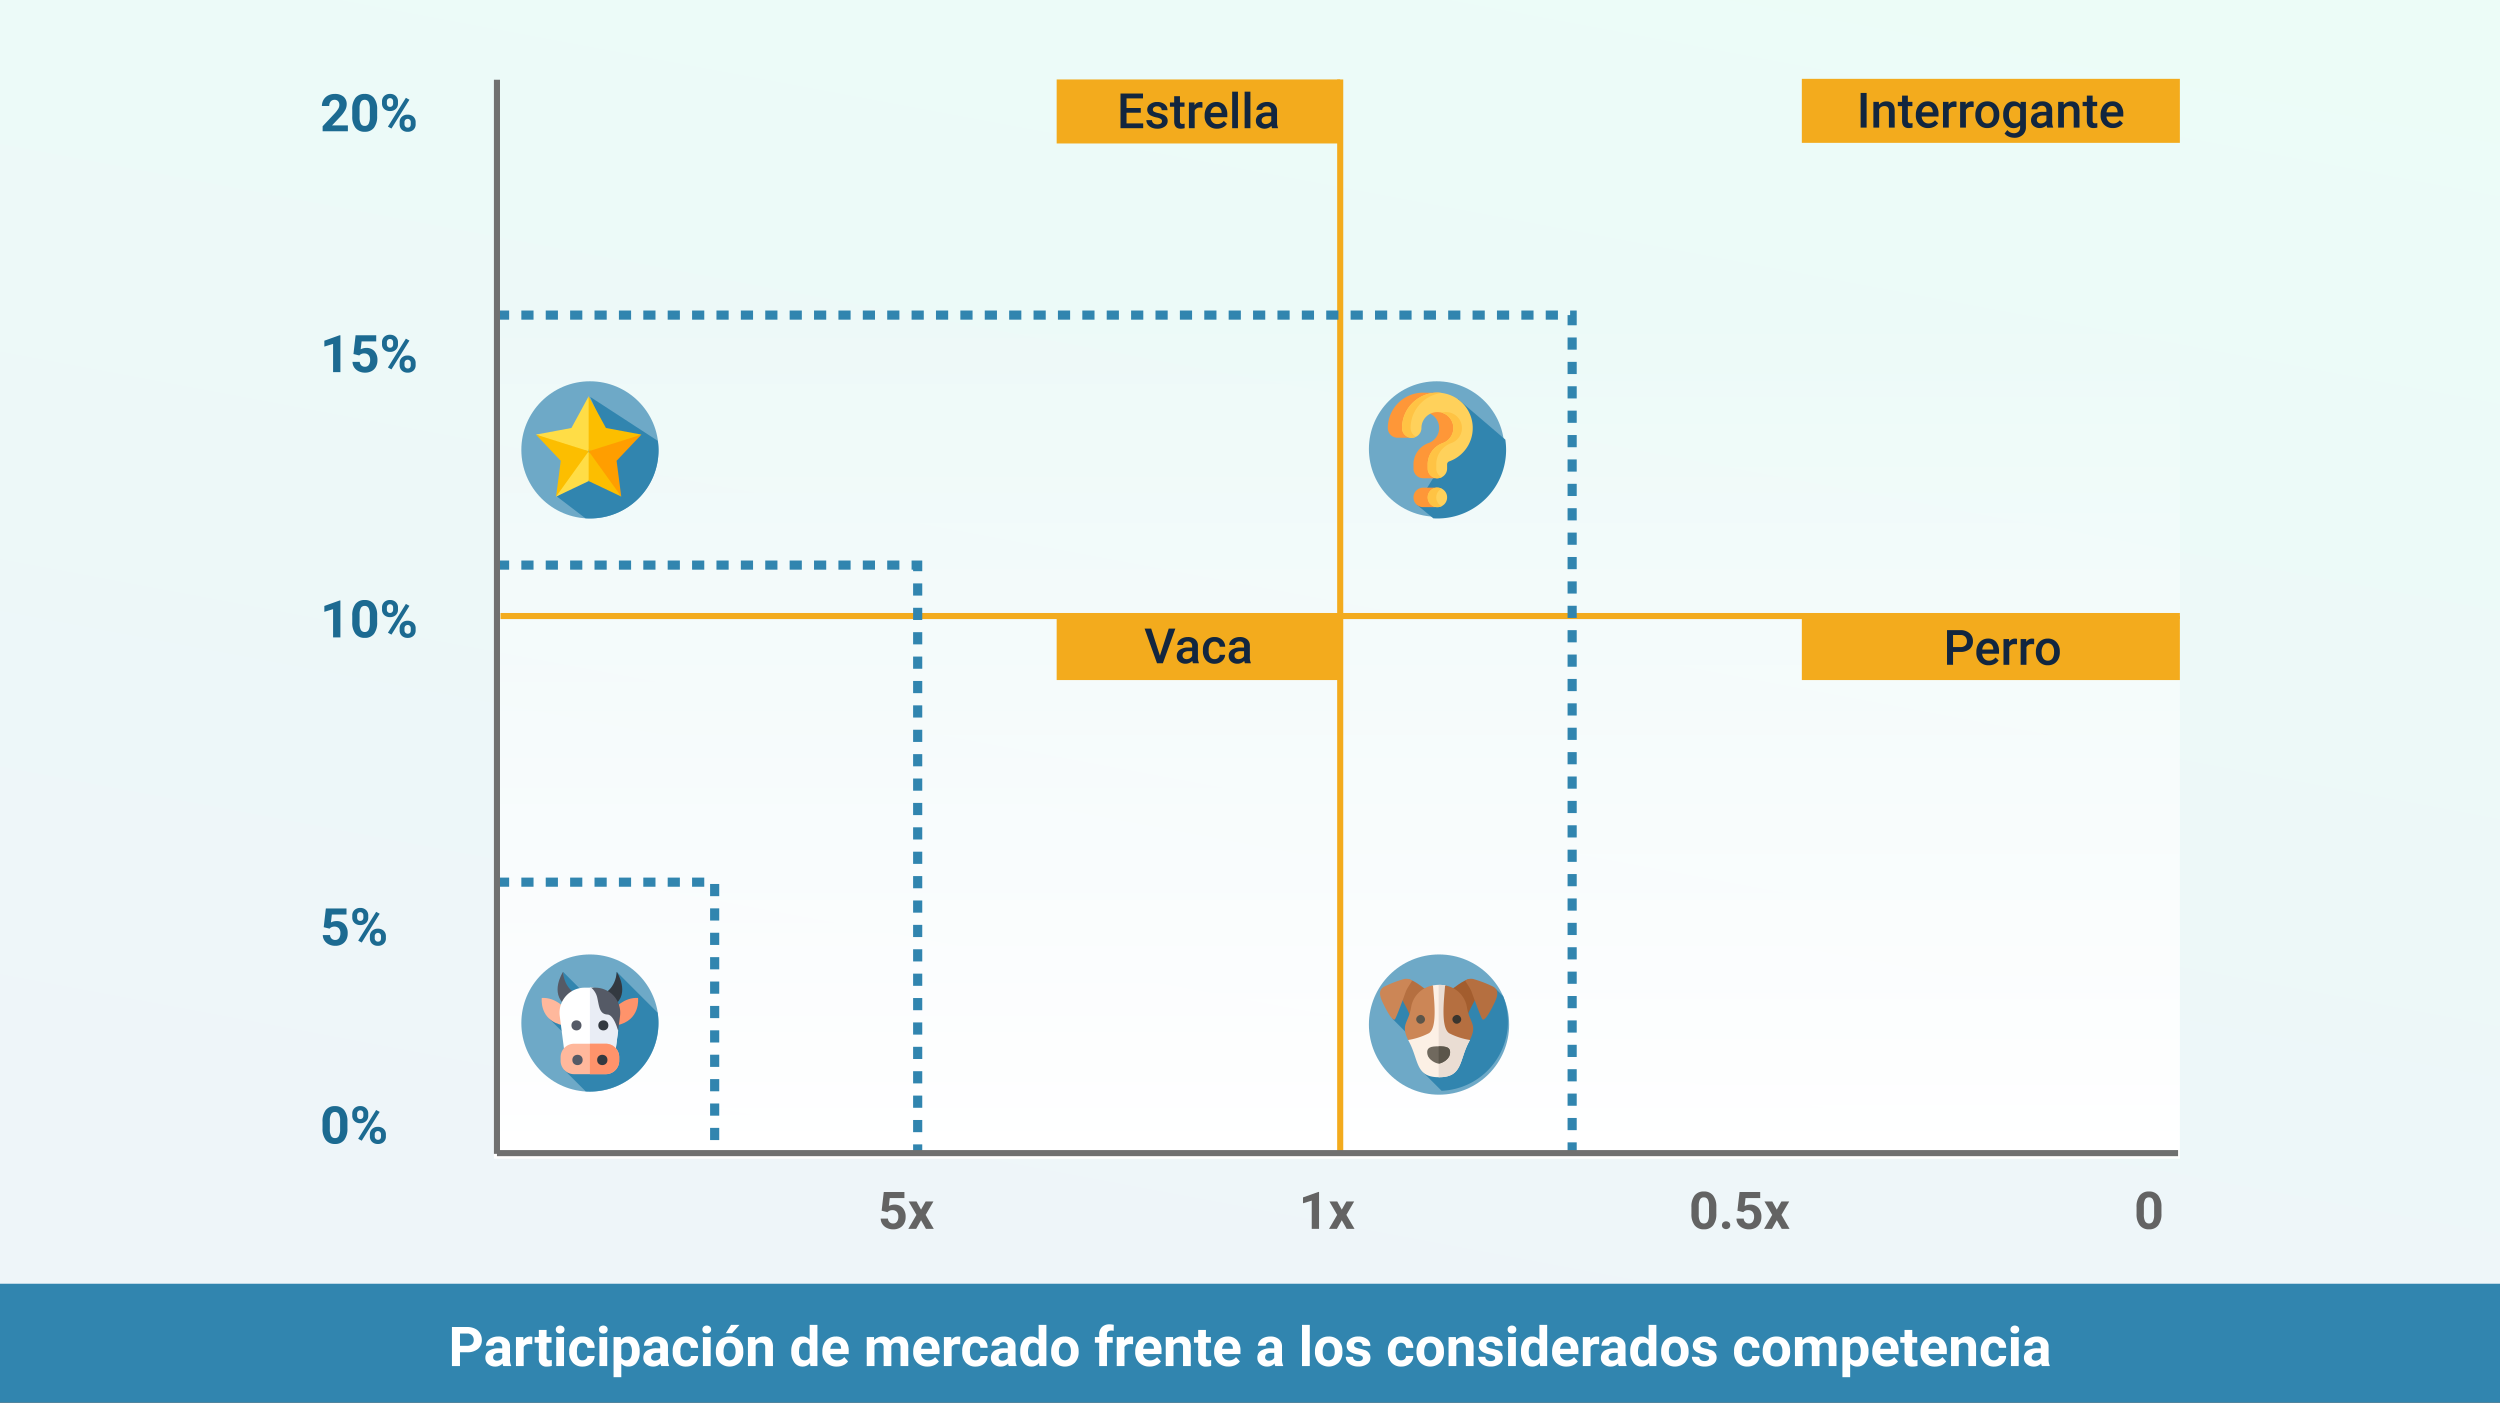 <svg xmlns="http://www.w3.org/2000/svg" xmlns:xlink="http://www.w3.org/1999/xlink" width="820" height="460.061" viewBox="0 0 820 460.061">
  <rect x="0" y="0" width="820" height="460.061" fill="#333333" stroke="none"/>
  <defs>
    <linearGradient id="linear-gradient" x1="0.341" y1="-0.078" x2="-0.129" y2="1.203" gradientUnits="objectBoundingBox">
      <stop offset="0" stop-color="#eef5f9"/>
      <stop offset="1" stop-color="#ebfef7"/>
    </linearGradient>
    <linearGradient id="linear-gradient-2" x1="0.5" x2="0.5" y2="1" gradientUnits="objectBoundingBox">
      <stop offset="0" stop-color="#fff" stop-opacity="0"/>
      <stop offset="1" stop-color="#fff"/>
    </linearGradient>
    <linearGradient id="linear-gradient-3" x1="0.5" x2="0.5" y2="0.785" gradientUnits="objectBoundingBox">
      <stop offset="0" stop-color="#fff"/>
      <stop offset="1" stop-color="#fff" stop-opacity="0"/>
    </linearGradient>
  </defs>
  <g id="Grupo_876218" data-name="Grupo 876218" transform="translate(-390 -8140.643)">
    <g id="Grupo_875469" data-name="Grupo 875469" transform="translate(390 8140.643)">
      <g id="Grupo_875440" data-name="Grupo 875440" transform="translate(820 422.327) rotate(180)">
        <path id="Trazado_596408" data-name="Trazado 596408" d="M0,0H820V422.327H0Z" fill="url(#linear-gradient)"/>
        <path id="Trazado_599230" data-name="Trazado 599230" d="M0,0Z" transform="translate(820 0.306) rotate(180)" fill="url(#linear-gradient-2)"/>
      </g>
      <rect id="Rectángulo_292089" data-name="Rectángulo 292089" width="553" height="354" transform="translate(715 380.061) rotate(180)" fill="url(#linear-gradient-3)"/>
    </g>
    <path id="Trazado_599973" data-name="Trazado 599973" d="M9.106,16H.822V14.356l3.91-4.167A9.645,9.645,0,0,0,5.923,8.654a2.467,2.467,0,0,0,.386-1.245A1.846,1.846,0,0,0,5.9,6.143,1.468,1.468,0,0,0,4.74,5.682a1.584,1.584,0,0,0-1.282.56,2.219,2.219,0,0,0-.469,1.473H.581A3.962,3.962,0,0,1,1.108,5.7,3.715,3.715,0,0,1,2.6,4.267a4.529,4.529,0,0,1,2.183-.519,4.288,4.288,0,0,1,2.9.9A3.172,3.172,0,0,1,8.716,7.176,4.064,4.064,0,0,1,8.251,9a10.148,10.148,0,0,1-1.594,2.167l-2.748,2.9h5.2Zm9.6-5a6.123,6.123,0,0,1-1.038,3.835,3.622,3.622,0,0,1-3.038,1.328,3.647,3.647,0,0,1-3.021-1.3,5.943,5.943,0,0,1-1.071-3.735V8.9a6.042,6.042,0,0,1,1.05-3.843,3.649,3.649,0,0,1,3.026-1.312,3.652,3.652,0,0,1,3.021,1.3A5.925,5.925,0,0,1,18.71,8.778Zm-2.4-2.446A4.426,4.426,0,0,0,15.9,6.368a1.389,1.389,0,0,0-1.282-.685,1.364,1.364,0,0,0-1.249.652,4.142,4.142,0,0,0-.427,2.04v2.941a4.646,4.646,0,0,0,.4,2.2,1.37,1.37,0,0,0,1.291.719,1.347,1.347,0,0,0,1.27-.69,4.535,4.535,0,0,0,.407-2.11ZM20.3,6.238a2.389,2.389,0,0,1,.722-1.805A2.619,2.619,0,0,1,22.91,3.74a2.66,2.66,0,0,1,1.909.685,2.435,2.435,0,0,1,.722,1.855v.6a2.359,2.359,0,0,1-.722,1.8,2.647,2.647,0,0,1-1.893.681,2.664,2.664,0,0,1-1.905-.685A2.417,2.417,0,0,1,20.3,6.828Zm1.594.649a1.129,1.129,0,0,0,.286.806.983.983,0,0,0,.751.3.938.938,0,0,0,.739-.309,1.2,1.2,0,0,0,.274-.827V6.245a1.175,1.175,0,0,0-.274-.81,1.063,1.063,0,0,0-1.494,0,1.2,1.2,0,0,0-.282.847Zm4.184,6.149a2.359,2.359,0,0,1,.73-1.805,2.656,2.656,0,0,1,1.893-.685,2.683,2.683,0,0,1,1.905.677,2.422,2.422,0,0,1,.726,1.864v.6a2.377,2.377,0,0,1-.714,1.8,2.631,2.631,0,0,1-1.9.685,2.662,2.662,0,0,1-1.917-.689,2.407,2.407,0,0,1-.722-1.826Zm1.594.658a1.12,1.12,0,0,0,.3.785.972.972,0,0,0,.747.326q1.013,0,1.013-1.127v-.635a1.138,1.138,0,0,0-.282-.806,1.068,1.068,0,0,0-1.494,0,1.175,1.175,0,0,0-.282.831ZM23.4,15.1l-1.17-.631,5.9-9.446,1.17.631Z" transform="translate(495 8167.703)" fill="#1c6a91"/>
    <path id="Trazado_599974" data-name="Trazado 599974" d="M6.649,16H4.25V6.74l-2.864.884V5.69L6.392,3.9h.257Zm4.283-5.943.7-6.143H18.4v2H13.6l-.3,2.6a3.8,3.8,0,0,1,1.818-.457,3.484,3.484,0,0,1,2.706,1.071,4.277,4.277,0,0,1,.979,3,4.382,4.382,0,0,1-.494,2.1,3.486,3.486,0,0,1-1.415,1.436,4.418,4.418,0,0,1-2.175.51,4.692,4.692,0,0,1-2.034-.444A3.607,3.607,0,0,1,11.2,14.473a3.4,3.4,0,0,1-.577-1.834H13a1.773,1.773,0,0,0,.527,1.175,1.671,1.671,0,0,0,1.183.419,1.475,1.475,0,0,0,1.253-.585,2.711,2.711,0,0,0,.44-1.656,2.242,2.242,0,0,0-.506-1.577,1.858,1.858,0,0,0-1.436-.548,2.077,2.077,0,0,0-1.386.448l-.232.216ZM20.3,6.238a2.389,2.389,0,0,1,.722-1.805A2.619,2.619,0,0,1,22.91,3.74a2.66,2.66,0,0,1,1.909.685,2.435,2.435,0,0,1,.722,1.855v.6a2.359,2.359,0,0,1-.722,1.8,2.647,2.647,0,0,1-1.893.681,2.664,2.664,0,0,1-1.905-.685A2.417,2.417,0,0,1,20.3,6.828Zm1.594.649a1.129,1.129,0,0,0,.286.806.983.983,0,0,0,.751.3.938.938,0,0,0,.739-.309,1.2,1.2,0,0,0,.274-.827V6.245a1.175,1.175,0,0,0-.274-.81,1.063,1.063,0,0,0-1.494,0,1.2,1.2,0,0,0-.282.847Zm4.184,6.149a2.359,2.359,0,0,1,.73-1.805,2.656,2.656,0,0,1,1.893-.685,2.683,2.683,0,0,1,1.905.677,2.422,2.422,0,0,1,.726,1.864v.6a2.377,2.377,0,0,1-.714,1.8,2.631,2.631,0,0,1-1.9.685,2.662,2.662,0,0,1-1.917-.689,2.407,2.407,0,0,1-.722-1.826Zm1.594.658a1.12,1.12,0,0,0,.3.785.972.972,0,0,0,.747.326q1.013,0,1.013-1.127v-.635a1.138,1.138,0,0,0-.282-.806,1.068,1.068,0,0,0-1.494,0,1.175,1.175,0,0,0-.282.831ZM23.4,15.1l-1.17-.631,5.9-9.446,1.17.631Z" transform="translate(495 8246.703)" fill="#1c6a91"/>
    <path id="Trazado_599975" data-name="Trazado 599975" d="M6.649,16H4.25V6.74l-2.864.884V5.69L6.392,3.9h.257ZM18.71,11a6.123,6.123,0,0,1-1.038,3.835,3.622,3.622,0,0,1-3.038,1.328,3.647,3.647,0,0,1-3.021-1.3,5.943,5.943,0,0,1-1.071-3.735V8.9a6.042,6.042,0,0,1,1.05-3.843,3.649,3.649,0,0,1,3.026-1.312,3.652,3.652,0,0,1,3.021,1.3A5.925,5.925,0,0,1,18.71,8.778Zm-2.4-2.446A4.426,4.426,0,0,0,15.9,6.368a1.389,1.389,0,0,0-1.282-.685,1.364,1.364,0,0,0-1.249.652,4.142,4.142,0,0,0-.427,2.04v2.941a4.646,4.646,0,0,0,.4,2.2,1.37,1.37,0,0,0,1.291.719,1.347,1.347,0,0,0,1.27-.69,4.535,4.535,0,0,0,.407-2.11ZM20.3,6.238a2.389,2.389,0,0,1,.722-1.805A2.619,2.619,0,0,1,22.91,3.74a2.66,2.66,0,0,1,1.909.685,2.435,2.435,0,0,1,.722,1.855v.6a2.359,2.359,0,0,1-.722,1.8,2.647,2.647,0,0,1-1.893.681,2.664,2.664,0,0,1-1.905-.685A2.417,2.417,0,0,1,20.3,6.828Zm1.594.649a1.129,1.129,0,0,0,.286.806.983.983,0,0,0,.751.3.938.938,0,0,0,.739-.309,1.2,1.2,0,0,0,.274-.827V6.245a1.175,1.175,0,0,0-.274-.81,1.063,1.063,0,0,0-1.494,0,1.2,1.2,0,0,0-.282.847Zm4.184,6.149a2.359,2.359,0,0,1,.73-1.805,2.656,2.656,0,0,1,1.893-.685,2.683,2.683,0,0,1,1.905.677,2.422,2.422,0,0,1,.726,1.864v.6a2.377,2.377,0,0,1-.714,1.8,2.631,2.631,0,0,1-1.9.685,2.662,2.662,0,0,1-1.917-.689,2.407,2.407,0,0,1-.722-1.826Zm1.594.658a1.12,1.12,0,0,0,.3.785.972.972,0,0,0,.747.326q1.013,0,1.013-1.127v-.635a1.138,1.138,0,0,0-.282-.806,1.068,1.068,0,0,0-1.494,0,1.175,1.175,0,0,0-.282.831ZM23.4,15.1l-1.17-.631,5.9-9.446,1.17.631Z" transform="translate(495 8333.703)" fill="#1c6a91"/>
    <path id="Trazado_599976" data-name="Trazado 599976" d="M1.179,10.057l.7-6.143H8.649v2H3.843l-.3,2.6a3.8,3.8,0,0,1,1.818-.457A3.484,3.484,0,0,1,8.068,9.127a4.277,4.277,0,0,1,.979,3,4.382,4.382,0,0,1-.494,2.1,3.486,3.486,0,0,1-1.415,1.436,4.418,4.418,0,0,1-2.175.51,4.692,4.692,0,0,1-2.034-.444,3.607,3.607,0,0,1-1.482-1.249,3.4,3.4,0,0,1-.577-1.834H3.246a1.773,1.773,0,0,0,.527,1.175,1.671,1.671,0,0,0,1.183.419,1.475,1.475,0,0,0,1.253-.585,2.711,2.711,0,0,0,.44-1.656,2.242,2.242,0,0,0-.506-1.577,1.858,1.858,0,0,0-1.436-.548,2.077,2.077,0,0,0-1.386.448l-.232.216Zm9.363-3.818a2.389,2.389,0,0,1,.722-1.805,2.619,2.619,0,0,1,1.893-.693,2.66,2.66,0,0,1,1.909.685,2.435,2.435,0,0,1,.722,1.855v.6a2.359,2.359,0,0,1-.722,1.8,2.647,2.647,0,0,1-1.893.681,2.664,2.664,0,0,1-1.905-.685,2.417,2.417,0,0,1-.726-1.847Zm1.594.649a1.129,1.129,0,0,0,.286.806.983.983,0,0,0,.751.3.938.938,0,0,0,.739-.309,1.2,1.2,0,0,0,.274-.827V6.245a1.175,1.175,0,0,0-.274-.81,1.063,1.063,0,0,0-1.494,0,1.2,1.2,0,0,0-.282.847Zm4.184,6.149a2.359,2.359,0,0,1,.73-1.805,2.656,2.656,0,0,1,1.893-.685,2.683,2.683,0,0,1,1.905.677,2.422,2.422,0,0,1,.726,1.864v.6a2.377,2.377,0,0,1-.714,1.8,2.631,2.631,0,0,1-1.9.685,2.662,2.662,0,0,1-1.917-.689,2.407,2.407,0,0,1-.722-1.826Zm1.594.658a1.12,1.12,0,0,0,.3.785.972.972,0,0,0,.747.326q1.013,0,1.013-1.127v-.635a1.138,1.138,0,0,0-.282-.806,1.068,1.068,0,0,0-1.494,0,1.175,1.175,0,0,0-.282.831Zm-4.267,1.4-1.17-.631,5.9-9.446,1.17.631Z" transform="translate(495 8434.703)" fill="#1c6a91"/>
    <path id="Trazado_599977" data-name="Trazado 599977" d="M8.957,11a6.123,6.123,0,0,1-1.038,3.835,3.622,3.622,0,0,1-3.038,1.328,3.647,3.647,0,0,1-3.021-1.3A5.943,5.943,0,0,1,.789,11.127V8.9A6.042,6.042,0,0,1,1.839,5.06,3.649,3.649,0,0,1,4.864,3.748a3.652,3.652,0,0,1,3.021,1.3A5.925,5.925,0,0,1,8.957,8.778Zm-2.4-2.446a4.426,4.426,0,0,0-.411-2.189,1.389,1.389,0,0,0-1.282-.685,1.364,1.364,0,0,0-1.249.652,4.142,4.142,0,0,0-.427,2.04v2.941a4.646,4.646,0,0,0,.4,2.2,1.37,1.37,0,0,0,1.291.719,1.347,1.347,0,0,0,1.27-.69,4.535,4.535,0,0,0,.407-2.11Zm3.984-2.319a2.389,2.389,0,0,1,.722-1.805,2.619,2.619,0,0,1,1.893-.693,2.66,2.66,0,0,1,1.909.685,2.435,2.435,0,0,1,.722,1.855v.6a2.359,2.359,0,0,1-.722,1.8,2.647,2.647,0,0,1-1.893.681,2.664,2.664,0,0,1-1.905-.685,2.417,2.417,0,0,1-.726-1.847Zm1.594.649a1.129,1.129,0,0,0,.286.806.983.983,0,0,0,.751.3.938.938,0,0,0,.739-.309,1.2,1.2,0,0,0,.274-.827V6.245a1.175,1.175,0,0,0-.274-.81,1.063,1.063,0,0,0-1.494,0,1.2,1.2,0,0,0-.282.847Zm4.184,6.149a2.359,2.359,0,0,1,.73-1.805,2.656,2.656,0,0,1,1.893-.685,2.683,2.683,0,0,1,1.905.677,2.422,2.422,0,0,1,.726,1.864v.6a2.377,2.377,0,0,1-.714,1.8,2.631,2.631,0,0,1-1.9.685,2.662,2.662,0,0,1-1.917-.689,2.407,2.407,0,0,1-.722-1.826Zm1.594.658a1.12,1.12,0,0,0,.3.785.972.972,0,0,0,.747.326q1.013,0,1.013-1.127v-.635a1.138,1.138,0,0,0-.282-.806,1.068,1.068,0,0,0-1.494,0,1.175,1.175,0,0,0-.282.831Zm-4.267,1.4-1.17-.631,5.9-9.446,1.17.631Z" transform="translate(495 8499.703)" fill="#1c6a91"/>
    <path id="Trazado_599978" data-name="Trazado 599978" d="M1.179,10.057l.7-6.143H8.649v2H3.843l-.3,2.6a3.8,3.8,0,0,1,1.818-.457A3.484,3.484,0,0,1,8.068,9.127a4.277,4.277,0,0,1,.979,3,4.382,4.382,0,0,1-.494,2.1,3.486,3.486,0,0,1-1.415,1.436,4.418,4.418,0,0,1-2.175.51,4.692,4.692,0,0,1-2.034-.444,3.607,3.607,0,0,1-1.482-1.249,3.4,3.4,0,0,1-.577-1.834H3.246a1.773,1.773,0,0,0,.527,1.175,1.671,1.671,0,0,0,1.183.419,1.475,1.475,0,0,0,1.253-.585,2.711,2.711,0,0,0,.44-1.656,2.242,2.242,0,0,0-.506-1.577,1.858,1.858,0,0,0-1.436-.548,2.077,2.077,0,0,0-1.386.448l-.232.216ZM14.095,9.7l1.511-2.681H18.17l-2.557,4.4L18.278,16H15.705l-1.6-2.822L12.509,16H9.928l2.665-4.582-2.548-4.4h2.573Z" transform="translate(678 8527.703)" fill="#636363"/>
    <path id="Trazado_599979" data-name="Trazado 599979" d="M6.649,16H4.25V6.74l-2.864.884V5.69L6.392,3.9h.257Zm7.446-6.3,1.511-2.681H18.17l-2.557,4.4L18.278,16H15.705l-1.6-2.822L12.509,16H9.928l2.665-4.582-2.548-4.4h2.573Z" transform="translate(816 8527.703)" fill="#636363"/>
    <path id="Trazado_599980" data-name="Trazado 599980" d="M8.957,11a6.123,6.123,0,0,1-1.038,3.835,3.622,3.622,0,0,1-3.038,1.328,3.647,3.647,0,0,1-3.021-1.3A5.943,5.943,0,0,1,.789,11.127V8.9A6.042,6.042,0,0,1,1.839,5.06,3.649,3.649,0,0,1,4.864,3.748a3.652,3.652,0,0,1,3.021,1.3A5.925,5.925,0,0,1,8.957,8.778Zm-2.4-2.446a4.426,4.426,0,0,0-.411-2.189,1.389,1.389,0,0,0-1.282-.685,1.364,1.364,0,0,0-1.249.652,4.142,4.142,0,0,0-.427,2.04v2.941a4.646,4.646,0,0,0,.4,2.2,1.37,1.37,0,0,0,1.291.719,1.347,1.347,0,0,0,1.27-.69,4.535,4.535,0,0,0,.407-2.11ZM10.8,14.821a1.208,1.208,0,0,1,.386-.93,1.5,1.5,0,0,1,1.942,0,1.208,1.208,0,0,1,.386.93,1.191,1.191,0,0,1-.382.917,1.525,1.525,0,0,1-1.951,0A1.191,1.191,0,0,1,10.8,14.821Zm5.072-4.765.7-6.143h6.773v2H18.536l-.3,2.6a3.8,3.8,0,0,1,1.818-.457,3.484,3.484,0,0,1,2.706,1.071,4.277,4.277,0,0,1,.979,3,4.382,4.382,0,0,1-.494,2.1,3.486,3.486,0,0,1-1.415,1.436,4.418,4.418,0,0,1-2.175.51,4.692,4.692,0,0,1-2.034-.444,3.607,3.607,0,0,1-1.482-1.249,3.4,3.4,0,0,1-.577-1.834h2.374a1.773,1.773,0,0,0,.527,1.175,1.671,1.671,0,0,0,1.183.419,1.475,1.475,0,0,0,1.253-.585,2.711,2.711,0,0,0,.44-1.656,2.242,2.242,0,0,0-.506-1.577A1.858,1.858,0,0,0,19.4,9.866a2.077,2.077,0,0,0-1.386.448l-.232.216ZM28.787,9.7,30.3,7.019h2.565l-2.557,4.4L32.971,16H30.4l-1.6-2.822L27.2,16H24.62l2.665-4.582-2.548-4.4H27.31Z" transform="translate(944 8527.703)" fill="#636363"/>
    <path id="Trazado_599981" data-name="Trazado 599981" d="M8.957,11a6.123,6.123,0,0,1-1.038,3.835,3.622,3.622,0,0,1-3.038,1.328,3.647,3.647,0,0,1-3.021-1.3A5.943,5.943,0,0,1,.789,11.127V8.9A6.042,6.042,0,0,1,1.839,5.06,3.649,3.649,0,0,1,4.864,3.748a3.652,3.652,0,0,1,3.021,1.3A5.925,5.925,0,0,1,8.957,8.778Zm-2.4-2.446a4.426,4.426,0,0,0-.411-2.189,1.389,1.389,0,0,0-1.282-.685,1.364,1.364,0,0,0-1.249.652,4.142,4.142,0,0,0-.427,2.04v2.941a4.646,4.646,0,0,0,.4,2.2,1.37,1.37,0,0,0,1.291.719,1.347,1.347,0,0,0,1.27-.69,4.535,4.535,0,0,0,.407-2.11Z" transform="translate(1090 8527.703)" fill="#636363"/>
    <path id="Trazado_213249" data-name="Trazado 213249" d="M-6184-3242h-550.828" transform="translate(7289 11584.703)" fill="none" stroke="#f3ab1d" stroke-width="2"/>
    <path id="Trazado_213250" data-name="Trazado 213250" d="M352,0H0" transform="translate(829.586 8166.703) rotate(90)" fill="none" stroke="#f3ab1d" stroke-width="2"/>
    <path id="Trazado_213251" data-name="Trazado 213251" d="M-6637.932-3340.707h352.663V-3065.6" transform="translate(7190.932 11584.703)" fill="none" stroke="#3185af" stroke-width="3" stroke-dasharray="4"/>
    <path id="Trazado_213252" data-name="Trazado 213252" d="M-6637.934-3340.707h138v192.854" transform="translate(7190.933 11666.703)" fill="none" stroke="#3185af" stroke-width="3" stroke-dasharray="4"/>
    <path id="Trazado_213253" data-name="Trazado 213253" d="M-6637.934-3340.707h71.409v87.87" transform="translate(7190.933 11770.703)" fill="none" stroke="#3185af" stroke-width="3" stroke-dasharray="4"/>
    <g id="Grupo_153315" data-name="Grupo 153315" transform="translate(561 8265.703)">
      <g id="cow" transform="translate(0 0)">
        <g id="Grupo_153280" data-name="Grupo 153280" transform="translate(0 0)">
          <g id="Grupo_153279" data-name="Grupo 153279">
            <g id="Grupo_153278" data-name="Grupo 153278">
              <g id="Grupo_153277" data-name="Grupo 153277">
                <g id="Grupo_153276" data-name="Grupo 153276">
                  <g id="Grupo_153275" data-name="Grupo 153275">
                    <g id="Grupo_153274" data-name="Grupo 153274">
                      <ellipse id="Elipse_4914" data-name="Elipse 4914" cx="22.5" cy="22.5" rx="22.5" ry="22.5" fill="#6ea9c7"/>
                    </g>
                  </g>
                </g>
              </g>
            </g>
          </g>
        </g>
        <path id="Trazado_213181" data-name="Trazado 213181" d="M138.892,80.462a21.835,21.835,0,0,0-.253-3.32L116.475,62.718l7.576,17.473-7.576-7.8-8.4,5.018-5.282,1.558L114,89.949l-8.461,5.425,9.378,7.162q.688.041,1.386.041A22.353,22.353,0,0,0,138.892,80.462Z" transform="translate(-93.892 -57.597)" fill="#3185af"/>
      </g>
      <g id="estrella_1_" data-name="estrella (1)" transform="translate(4.786 4.918)">
        <path id="Trazado_213145" data-name="Trazado 213145" d="M17.3,12.53l-5.659,10.4L0,25.1l10.743,4.559,6.554.9.946-6.908Z" transform="translate(0 -12.53)" fill="#ffdd46"/>
        <path id="Trazado_213146" data-name="Trazado 213146" d="M273.3,198.524l-11.351,2.127L256,203.978l3.648,6.942,7.041,7.937-1.533-11.738Z" transform="translate(-238.704 -185.957)" fill="#ff9e00"/>
        <path id="Trazado_213147" data-name="Trazado 213147" d="M97.783,294.128l10.69-5.085.878-4-.878-5.794-5.54,4.442Z" transform="translate(-91.176 -261.228)" fill="#ffdd46"/>
        <g id="Grupo_153262" data-name="Grupo 153262" transform="translate(0 0)">
          <path id="Trazado_213148" data-name="Trazado 213148" d="M256,279.249v9.794l10.69,5.085Z" transform="translate(-238.704 -261.228)" fill="#fcbe00"/>
          <path id="Trazado_213149" data-name="Trazado 213149" d="M273.3,25.1l-11.637-2.169L256,12.53V30.551Z" transform="translate(-238.704 -12.53)" fill="#fcbe00"/>
          <path id="Trazado_213150" data-name="Trazado 213150" d="M0,198.524l8.14,8.6L6.607,218.857,17.3,203.978Z" transform="translate(0 -185.957)" fill="#fcbe00"/>
        </g>
      </g>
    </g>
    <g id="cow-2" data-name="cow" transform="translate(561 8453.703)">
      <g id="Grupo_153280-2" data-name="Grupo 153280" transform="translate(0 0)">
        <g id="Grupo_153279-2" data-name="Grupo 153279" transform="translate(0 0)">
          <g id="Grupo_153278-2" data-name="Grupo 153278">
            <g id="Grupo_153277-2" data-name="Grupo 153277">
              <g id="Grupo_153276-2" data-name="Grupo 153276">
                <g id="Grupo_153275-2" data-name="Grupo 153275">
                  <g id="Grupo_153274-2" data-name="Grupo 153274">
                    <ellipse id="Elipse_4914-2" data-name="Elipse 4914" cx="22.5" cy="22.5" rx="22.5" ry="22.5" fill="#6ea9c7"/>
                  </g>
                </g>
              </g>
            </g>
          </g>
        </g>
      </g>
      <path id="Trazado_213181-2" data-name="Trazado 213181" d="M138.705,81.548a22.649,22.649,0,0,0-.251-3.373L125.043,64.764l-1.1,16.509L107.432,64.764l.614,13.683-5.255,1.583,11.156,11.156-6.056,5.821,6.968,6.968q.684.041,1.379.042A22.468,22.468,0,0,0,138.705,81.548Z" transform="translate(-93.75 -59.059)" fill="#3185af"/>
      <g id="Grupo_153281" data-name="Grupo 153281" transform="translate(11.88 5.705)">
        <path id="Trazado_213182" data-name="Trazado 213182" d="M141.394,72.063s-4.066-1.654-4.454-7.3c0,0-4.569,6.911.841,11.053S141.394,72.063,141.394,72.063Z" transform="translate(-135.137 -64.764)" fill="#555a66"/>
      </g>
      <g id="Grupo_153282" data-name="Grupo 153282" transform="translate(6.663 14.254)">
        <path id="Trazado_213183" data-name="Trazado 213183" d="M83.59,165.883s-3.107-3.981-7.864-3.69c0,0-.971,7.411,7.087,9Z" transform="translate(-75.69 -162.177)" fill="#ffb89c"/>
      </g>
      <g id="Grupo_153283" data-name="Grupo 153283" transform="translate(26.552 5.705)">
        <path id="Trazado_213184" data-name="Trazado 213184" d="M302.6,72.063s4.066-1.654,4.454-7.3c0,0,4.569,6.911-.841,11.053S302.6,72.063,302.6,72.063Z" transform="translate(-302.31 -64.764)" fill="#333940"/>
      </g>
      <g id="Grupo_153284" data-name="Grupo 153284" transform="translate(30.412 14.254)">
        <path id="Trazado_213185" data-name="Trazado 213185" d="M346.291,165.883s3.107-3.981,7.864-3.69c0,0,.971,7.411-7.087,9Z" transform="translate(-346.291 -162.177)" fill="#ff936b"/>
      </g>
      <g id="Grupo_153285" data-name="Grupo 153285" transform="translate(12.532 10.904)">
        <path id="Trazado_213186" data-name="Trazado 213186" d="M153.6,124h-2.821a8.214,8.214,0,0,0-8.146,9.269l1.616,12.478h16.541l.989-7.635Z" transform="translate(-142.568 -124.003)" fill="#fff"/>
      </g>
      <g id="Grupo_153286" data-name="Grupo 153286" transform="translate(22.488 10.904)">
        <path id="Trazado_213187" data-name="Trazado 213187" d="M257.081,124H256V145.75h8.27l.989-7.635-.563-4.759Z" transform="translate(-256 -124.003)" fill="#e9edf5"/>
      </g>
      <g id="Grupo_153287" data-name="Grupo 153287" transform="translate(12.88 29.285)">
        <path id="Trazado_213188" data-name="Trazado 213188" d="M161.335,343.429H150.944a4.412,4.412,0,0,1-4.412-4.412v-1.163a4.412,4.412,0,0,1,4.412-4.412h10.391a4.412,4.412,0,0,1,4.412,4.412v1.163A4.412,4.412,0,0,1,161.335,343.429Z" transform="translate(-146.532 -333.442)" fill="#ffb89c"/>
      </g>
      <g id="Grupo_153288" data-name="Grupo 153288" transform="translate(22.488 29.285)">
        <path id="Trazado_213189" data-name="Trazado 213189" d="M261.2,333.442H256v9.987h5.2a4.412,4.412,0,0,0,4.412-4.412v-1.163A4.412,4.412,0,0,0,261.2,333.442Z" transform="translate(-256 -333.442)" fill="#ff936b"/>
      </g>
      <g id="Grupo_153291" data-name="Grupo 153291" transform="translate(16.729 32.91)">
        <g id="Grupo_153289" data-name="Grupo 153289">
          <ellipse id="Elipse_4915" data-name="Elipse 4915" cx="1.694" cy="1.694" rx="1.694" ry="1.694" fill="#555a66"/>
        </g>
        <g id="Grupo_153290" data-name="Grupo 153290" transform="translate(8.129)">
          <ellipse id="Elipse_4916" data-name="Elipse 4916" cx="1.694" cy="1.694" rx="1.694" ry="1.694" fill="#333940"/>
        </g>
      </g>
      <g id="Grupo_153294" data-name="Grupo 153294" transform="translate(16.429 21.616)">
        <g id="Grupo_153292" data-name="Grupo 153292">
          <ellipse id="Elipse_4917" data-name="Elipse 4917" cx="1.65" cy="1.65" rx="1.65" ry="1.65" fill="#555a66"/>
        </g>
        <g id="Grupo_153293" data-name="Grupo 153293" transform="translate(8.817)">
          <ellipse id="Elipse_4918" data-name="Elipse 4918" cx="1.65" cy="1.65" rx="1.65" ry="1.65" fill="#333940"/>
        </g>
      </g>
      <g id="Grupo_153295" data-name="Grupo 153295" transform="translate(22.911 10.904)">
        <path id="Trazado_213190" data-name="Trazado 213190" d="M262.141,124h-1.317a6.055,6.055,0,0,1,1.947,3.107c.676,2.848.665,5.566,3.389,5.7,1.632.078,2.814,2.987,3.5,5.309l.627-4.843A8.214,8.214,0,0,0,262.141,124Z" transform="translate(-260.824 -124.003)" fill="#555a66"/>
      </g>
    </g>
    <g id="Grupo_153318" data-name="Grupo 153318" transform="translate(839 8453.703)">
      <g id="perro" transform="translate(0 0)">
        <g id="XMLID_181_" transform="translate(0 0)">
          <g id="XMLID_182_">
            <g id="XMLID_183_">
              <g id="XMLID_184_">
                <g id="XMLID_185_">
                  <g id="XMLID_186_">
                    <g id="XMLID_187_">
                      <g id="XMLID_188_">
                        <g id="XMLID_189_">
                          <g id="XMLID_190_">
                            <g id="XMLID_191_">
                              <g id="XMLID_192_">
                                <g id="XMLID_193_">
                                  <g id="XMLID_194_">
                                    <ellipse id="XMLID_195_" cx="23" cy="23" rx="23" ry="23" fill="#6ea9c7"/>
                                  </g>
                                </g>
                              </g>
                            </g>
                          </g>
                        </g>
                      </g>
                    </g>
                  </g>
                </g>
              </g>
            </g>
          </g>
        </g>
        <path id="Trazado_213191" data-name="Trazado 213191" d="M122.335,146.973a22.666,22.666,0,0,0-1.583-8.348l-2.3-2.273-31.7,2.506-2.378,7.113,5.3,5.3,5,12.506,5.9,5.9A22.725,22.725,0,0,0,122.335,146.973Z" transform="translate(-76.73 -124.954)" fill="#3185af"/>
        <g id="Grupo_153304" data-name="Grupo 153304" transform="translate(3.649 8.004)">
          <g id="Grupo_153298" data-name="Grupo 153298">
            <g id="Grupo_153296" data-name="Grupo 153296">
              <path id="Trazado_213192" data-name="Trazado 213192" d="M119.823,104.149s-4.257-3.454-5.634-3.287-3.021,4.969-3.021,4.969,2.422,4.355,3.3,6.34Z" transform="translate(-104.794 -100.613)" fill="#b56f40"/>
              <path id="Trazado_213193" data-name="Trazado 213193" d="M49.892,98.651a3.516,3.516,0,0,0-3.064-.358,38.35,38.35,0,0,0-6,2.329c-1.831.911-1.831,2.641-.61,5.208.851,1.789,3.037,6.208,3.98,5.608.448-.285,3.1-7.725,3.641-9.181C48.292,101.056,49.723,99.155,49.892,98.651Z" transform="translate(-39.368 -98.119)" fill="#cc8656"/>
            </g>
            <g id="Grupo_153297" data-name="Grupo 153297" transform="translate(23.432)">
              <path id="Trazado_213194" data-name="Trazado 213194" d="M303.328,104.149s4.257-3.454,5.634-3.287,3.022,4.969,3.022,4.969-2.422,4.355-3.3,6.34Z" transform="translate(-303.328 -100.613)" fill="#a35d2e"/>
              <path id="Trazado_213195" data-name="Trazado 213195" d="M354.079,98.651a3.516,3.516,0,0,1,3.064-.358,38.351,38.351,0,0,1,6,2.329c1.831.911,1.831,2.641.61,5.208-.851,1.789-3.037,6.208-3.98,5.608-.448-.285-3.1-7.725-3.641-9.181C355.679,101.056,354.248,99.155,354.079,98.651Z" transform="translate(-349.574 -98.119)" fill="#b56f40"/>
            </g>
          </g>
          <g id="Grupo_153302" data-name="Grupo 153302" transform="translate(8.147 1.969)">
            <path id="Trazado_213196" data-name="Trazado 213196" d="M163.58,138.383q-.176.364-.384.761c-3.13,5.953-2,11.454-9.739,11.454s-6.609-5.5-9.739-11.454q-.209-.4-.384-.761a42.484,42.484,0,0,0,2.624-8.946c.792-4.445,5.4-8.946,5.4-8.946a11.352,11.352,0,0,1,4.209,0s4.477,4.5,5.269,8.946A38.383,38.383,0,0,0,163.58,138.383Z" transform="translate(-142.252 -120.295)" fill="#fcf0e5"/>
            <path id="Trazado_213197" data-name="Trazado 213197" d="M266.246,138.388c-.117.243-.245.5-.384.762-3.131,5.953-2,11.454-9.74,11.454H256V120.3h.122a11.278,11.278,0,0,1,2.1.2s4.478,4.5,5.269,8.946A38.387,38.387,0,0,0,266.246,138.388Z" transform="translate(-244.917 -120.3)" fill="#eaddd3"/>
            <g id="Grupo_153299" data-name="Grupo 153299" transform="translate(7.326 20.163)">
              <path id="Trazado_213198" data-name="Trazado 213198" d="M217.434,347.437c-2.254,0-4.236.138-3.655,2.759.376,1.694,2.767,2.9,3.655,2.9s3.279-1.21,3.654-2.9C221.67,347.575,219.688,347.437,217.434,347.437Z" transform="translate(-213.677 -347.437)" fill="#70695e"/>
            </g>
            <g id="Grupo_153300" data-name="Grupo 153300" transform="translate(11.083 20.164)">
              <path id="Trazado_213199" data-name="Trazado 213199" d="M259.655,350.2c-.375,1.694-2.767,2.9-3.655,2.9V347.44C258.254,347.44,260.236,347.578,259.655,350.2Z" transform="translate(-256 -347.44)" fill="#5b554a"/>
            </g>
            <g id="Grupo_153301" data-name="Grupo 153301" transform="translate(0 0.197)">
              <path id="Trazado_213200" data-name="Trazado 213200" d="M139.046,138.167a22.931,22.931,0,0,1-6.814,2.236c-2.517-5.2.027-5.43.941-10.558a8.656,8.656,0,0,1,7.2-7.334C140.623,126.456,142.01,136.292,139.046,138.167Z" transform="translate(-131.15 -122.511)" fill="#cc8656"/>
              <path id="Trazado_213201" data-name="Trazado 213201" d="M282.562,140.4a22.527,22.527,0,0,1-6.76-2.2c-2.964-1.875-1.632-11.745-1.381-15.69a8.656,8.656,0,0,1,7.2,7.334C282.535,134.973,285.08,135.2,282.562,140.4Z" transform="translate(-261.234 -122.512)" fill="#b56f40"/>
            </g>
          </g>
          <g id="Grupo_153303" data-name="Grupo 153303" transform="translate(11.32 11.288)">
            <ellipse id="Elipse_4919" data-name="Elipse 4919" cx="1.425" cy="1.425" rx="1.425" ry="1.425" transform="translate(0 1.675) rotate(-35.851)" fill="#5b554a"/>
            <ellipse id="Elipse_4920" data-name="Elipse 4920" cx="1.425" cy="1.425" rx="1.425" ry="1.425" transform="translate(11.877 1.67) rotate(-35.851)" fill="#3a352e"/>
          </g>
        </g>
      </g>
    </g>
    <g id="Grupo_153319" data-name="Grupo 153319" transform="translate(839 8265.703)">
      <g id="cow-3" data-name="cow" transform="translate(0 0)">
        <g id="Grupo_153280-3" data-name="Grupo 153280" transform="translate(0 0)">
          <g id="Grupo_153279-3" data-name="Grupo 153279">
            <g id="Grupo_153278-3" data-name="Grupo 153278">
              <g id="Grupo_153277-3" data-name="Grupo 153277">
                <g id="Grupo_153276-3" data-name="Grupo 153276">
                  <g id="Grupo_153275-3" data-name="Grupo 153275">
                    <g id="Grupo_153274-3" data-name="Grupo 153274">
                      <ellipse id="Elipse_4914-3" data-name="Elipse 4914" cx="22.216" cy="22.216" rx="22.216" ry="22.216" fill="#6ea9c7"/>
                    </g>
                  </g>
                </g>
              </g>
            </g>
          </g>
        </g>
        <path id="Trazado_213181-3" data-name="Trazado 213181" d="M143.025,81.621a22.672,22.672,0,0,0-.252-3.376L127.188,64.909l1.059,16.437-3.787-5.951-3.394,7.213-4,3.516,2.09,4.667-5.423,8.789,5.423,4.49q.685.041,1.38.042A22.49,22.49,0,0,0,143.025,81.621Z" transform="translate(-98.025 -59.111)" fill="#3185af"/>
      </g>
      <g id="signo-de-interrogacion" transform="translate(6.202 3.731)">
        <g id="Grupo_153266" data-name="Grupo 153266" transform="translate(0 0)">
          <g id="Grupo_153265" data-name="Grupo 153265" transform="translate(0 0)">
            <g id="Grupo_153264" data-name="Grupo 153264">
              <path id="Trazado_213151" data-name="Trazado 213151" d="M189.424,54.768l6.593-5.165,1.029-8.992-7.622-4.2-3.094,4.252a5.233,5.233,0,0,1-.6,9.614,7.429,7.429,0,0,0-4.928,7v1.351a3.187,3.187,0,0,0,3.186,3.187h4.66Z" transform="translate(-172.385 -33.745)" fill="#fe9738"/>
              <path id="Trazado_213152" data-name="Trazado 213152" d="M73.9,14.795H69.24a3.186,3.186,0,0,1-3.186-3.186A11.6,11.6,0,0,1,78.433.03h4.661L79.778,3.378" transform="translate(-66.054 -0.005)" fill="#fe9738"/>
            </g>
            <path id="Trazado_213153" data-name="Trazado 213153" d="M188.648,424.763h-4.66a3.186,3.186,0,0,0-3.186,3.187v.026a3.186,3.186,0,0,0,3.186,3.186h4.093" transform="translate(-172.384 -393.605)" fill="#fe9738"/>
          </g>
        </g>
        <g id="Grupo_153272" data-name="Grupo 153272" transform="translate(4.66 0)">
          <g id="Grupo_153271" data-name="Grupo 153271" transform="translate(0 0)">
            <g id="Grupo_153268" data-name="Grupo 153268" transform="translate(0 0)">
              <g id="Grupo_153267" data-name="Grupo 153267">
                <path id="Trazado_213154" data-name="Trazado 213154" d="M141.188,28.081A3.186,3.186,0,0,1,138,24.895V23.543a7.426,7.426,0,0,1,4.928-7,5.232,5.232,0,1,0-6.922-5.668,5.328,5.328,0,0,0-.051.734,3.186,3.186,0,1,1-6.373,0,11.6,11.6,0,1,1,15.47,10.943,1.044,1.044,0,0,0-.68.992v1.352A3.186,3.186,0,0,1,141.188,28.081Z" transform="translate(-129.584 -0.005)" fill="#ffd15b"/>
              </g>
              <path id="Trazado_213155" data-name="Trazado 213155" d="M247.516,431.163a3.186,3.186,0,0,1-3.186-3.186v-.026a3.186,3.186,0,1,1,6.373,0v.026A3.186,3.186,0,0,1,247.516,431.163Z" transform="translate(-235.913 -393.606)" fill="#ffd15b"/>
            </g>
            <g id="Grupo_153270" data-name="Grupo 153270">
              <g id="Grupo_153269" data-name="Grupo 153269">
                <path id="Trazado_213156" data-name="Trazado 213156" d="M132.512,9.99A11.614,11.614,0,0,0,132.4,11.6a3.184,3.184,0,0,0,1.778,2.859,3.187,3.187,0,0,1-4.595-2.858A11.606,11.606,0,0,1,141.962.025q.325.021.645.062a11.657,11.657,0,0,0-10.1,9.9Z" transform="translate(-129.583 0)" fill="#ffc344"/>
                <path id="Trazado_213157" data-name="Trazado 213157" d="M252.084,97.049a7.429,7.429,0,0,0-4.929,7V105.4a3.185,3.185,0,0,0,1.779,2.859,3.187,3.187,0,0,1-4.595-2.858V104.05a7.427,7.427,0,0,1,4.929-7,5.233,5.233,0,0,0-.325-9.97,5.229,5.229,0,0,1,3.14,9.97Z" transform="translate(-235.921 -80.511)" fill="#ffc344"/>
              </g>
              <path id="Trazado_213158" data-name="Trazado 213158" d="M248.933,430.826a3.187,3.187,0,0,1-4.595-2.858v-.027a3.187,3.187,0,0,1,4.595-2.858,3.189,3.189,0,0,0-1.779,2.858v.027A3.185,3.185,0,0,0,248.933,430.826Z" transform="translate(-235.92 -393.596)" fill="#ffc344"/>
            </g>
          </g>
        </g>
      </g>
    </g>
    <path id="Trazado_599982" data-name="Trazado 599982" d="M0,0H93V21H0Z" transform="translate(736.586 8166.703)" fill="#f3ab1d"/>
    <path id="Trazado_599983" data-name="Trazado 599983" d="M0,0H124V21H0Z" transform="translate(981 8166.5)" fill="#f3ab1d"/>
    <path id="Trazado_599984" data-name="Trazado 599984" d="M0,0H93V21H0Z" transform="translate(736.586 8342.703)" fill="#f3ab1d"/>
    <path id="Trazado_599985" data-name="Trazado 599985" d="M0,0H124V21H0Z" transform="translate(981 8342.703)" fill="#f3ab1d"/>
    <path id="Trazado_599986" data-name="Trazado 599986" d="M10.25,15H8.282V3.625H10.25Zm4.008-8.453.055.977a3.039,3.039,0,0,1,2.461-1.133q2.641,0,2.688,3.023V15h-1.9V9.523a1.741,1.741,0,0,0-.348-1.191,1.462,1.462,0,0,0-1.137-.387,1.829,1.829,0,0,0-1.711,1.039V15h-1.9V6.547Zm9.516-2.055V6.547h1.492V7.953H23.774v4.719a1.039,1.039,0,0,0,.191.7.888.888,0,0,0,.684.215,2.925,2.925,0,0,0,.664-.078v1.469a4.676,4.676,0,0,1-1.25.18q-2.188,0-2.187-2.414V7.953H20.485V6.547h1.391V4.492Zm6.664,10.664a3.928,3.928,0,0,1-2.926-1.137,4.124,4.124,0,0,1-1.121-3.027v-.234A5.072,5.072,0,0,1,26.879,8.5,3.716,3.716,0,0,1,28.25,6.945a3.625,3.625,0,0,1,1.969-.555,3.318,3.318,0,0,1,2.668,1.1,4.658,4.658,0,0,1,.941,3.117v.766H28.305a2.539,2.539,0,0,0,.7,1.656,2.1,2.1,0,0,0,1.543.609,2.571,2.571,0,0,0,2.125-1.055l1.023.977a3.418,3.418,0,0,1-1.355,1.176A4.244,4.244,0,0,1,30.438,15.156Zm-.227-7.242a1.6,1.6,0,0,0-1.262.547,2.835,2.835,0,0,0-.613,1.523h3.617V9.844A2.307,2.307,0,0,0,31.446,8.4,1.586,1.586,0,0,0,30.211,7.914Zm9.516.367a4.7,4.7,0,0,0-.773-.062,1.741,1.741,0,0,0-1.758,1V15H35.3V6.547H37.11l.047.945a2.139,2.139,0,0,1,1.906-1.1,1.777,1.777,0,0,1,.672.109Zm5.625,0a4.7,4.7,0,0,0-.773-.062,1.741,1.741,0,0,0-1.758,1V15h-1.9V6.547h1.813l.047.945a2.139,2.139,0,0,1,1.906-1.1,1.777,1.777,0,0,1,.672.109Zm.563,2.414a4.984,4.984,0,0,1,.492-2.238,3.6,3.6,0,0,1,1.383-1.531,3.9,3.9,0,0,1,2.047-.535,3.692,3.692,0,0,1,2.777,1.1,4.333,4.333,0,0,1,1.152,2.922l.008.445a5.029,5.029,0,0,1-.48,2.234,3.551,3.551,0,0,1-1.375,1.523,3.925,3.925,0,0,1-2.066.539,3.667,3.667,0,0,1-2.863-1.191,4.563,4.563,0,0,1-1.074-3.176Zm1.9.164a3.406,3.406,0,0,0,.539,2.043,1.752,1.752,0,0,0,1.5.738,1.733,1.733,0,0,0,1.5-.75,3.762,3.762,0,0,0,.535-2.2,3.362,3.362,0,0,0-.551-2.031,1.856,1.856,0,0,0-2.973-.012A3.691,3.691,0,0,0,47.813,10.859Zm7.234-.148a4.944,4.944,0,0,1,.926-3.145A2.971,2.971,0,0,1,58.43,6.391,2.784,2.784,0,0,1,60.7,7.4l.086-.852H62.5v8.2a3.406,3.406,0,0,1-1.035,2.625,3.943,3.943,0,0,1-2.793.961,4.5,4.5,0,0,1-1.816-.387,3.228,3.228,0,0,1-1.348-1.012l.9-1.141a2.713,2.713,0,0,0,2.156,1.039,2.1,2.1,0,0,0,1.492-.512,1.961,1.961,0,0,0,.547-1.5v-.57a2.8,2.8,0,0,1-2.187.914,2.964,2.964,0,0,1-2.426-1.18A5.1,5.1,0,0,1,55.047,10.711Zm1.891.164a3.4,3.4,0,0,0,.52,2,1.671,1.671,0,0,0,1.441.73,1.827,1.827,0,0,0,1.7-.984V8.906a1.8,1.8,0,0,0-1.687-.961,1.677,1.677,0,0,0-1.457.742A3.811,3.811,0,0,0,56.938,10.875ZM69.5,15a2.93,2.93,0,0,1-.219-.789,3.193,3.193,0,0,1-4.3.219,2.325,2.325,0,0,1-.8-1.8,2.4,2.4,0,0,1,1-2.074,4.865,4.865,0,0,1,2.871-.723h1.164V9.281a1.481,1.481,0,0,0-.367-1.051,1.456,1.456,0,0,0-1.117-.395,1.672,1.672,0,0,0-1.062.324,1,1,0,0,0-.414.824h-1.9a2.107,2.107,0,0,1,.461-1.3,3.071,3.071,0,0,1,1.254-.949,4.4,4.4,0,0,1,1.77-.344,3.547,3.547,0,0,1,2.367.746,2.661,2.661,0,0,1,.906,2.1v3.813a4.321,4.321,0,0,0,.32,1.82V15Zm-2.086-1.367a2.159,2.159,0,0,0,1.059-.273,1.827,1.827,0,0,0,.746-.734V11.031H68.2a2.8,2.8,0,0,0-1.586.367,1.189,1.189,0,0,0-.531,1.039,1.109,1.109,0,0,0,.363.871A1.407,1.407,0,0,0,67.414,13.633Zm7.453-7.086.055.977a3.039,3.039,0,0,1,2.461-1.133q2.641,0,2.688,3.023V15h-1.9V9.523a1.741,1.741,0,0,0-.348-1.191,1.462,1.462,0,0,0-1.137-.387,1.829,1.829,0,0,0-1.711,1.039V15h-1.9V6.547Zm9.516-2.055V6.547h1.492V7.953H84.383v4.719a1.039,1.039,0,0,0,.191.7.888.888,0,0,0,.684.215,2.925,2.925,0,0,0,.664-.078v1.469a4.676,4.676,0,0,1-1.25.18q-2.188,0-2.187-2.414V7.953H81.094V6.547h1.391V4.492Zm6.664,10.664a3.928,3.928,0,0,1-2.926-1.137A4.124,4.124,0,0,1,87,10.992v-.234A5.072,5.072,0,0,1,87.489,8.5,3.716,3.716,0,0,1,88.86,6.945a3.625,3.625,0,0,1,1.969-.555,3.318,3.318,0,0,1,2.668,1.1,4.658,4.658,0,0,1,.941,3.117v.766H88.914a2.539,2.539,0,0,0,.7,1.656,2.1,2.1,0,0,0,1.543.609,2.571,2.571,0,0,0,2.125-1.055l1.023.977a3.418,3.418,0,0,1-1.355,1.176A4.244,4.244,0,0,1,91.047,15.156Zm-.227-7.242a1.6,1.6,0,0,0-1.262.547,2.835,2.835,0,0,0-.613,1.523h3.617V9.844A2.307,2.307,0,0,0,92.055,8.4,1.586,1.586,0,0,0,90.821,7.914Z" transform="translate(992 8167.5)" fill="#12263f"/>
    <path id="Trazado_599987" data-name="Trazado 599987" d="M35.6,10.781V15H33.621V3.625h4.352A4.4,4.4,0,0,1,41,4.618a3.34,3.34,0,0,1,1.121,2.628,3.229,3.229,0,0,1-1.1,2.6,4.613,4.613,0,0,1-3.074.931Zm0-1.594h2.375a2.339,2.339,0,0,0,1.609-.5,1.823,1.823,0,0,0,.555-1.434,1.967,1.967,0,0,0-.562-1.473,2.168,2.168,0,0,0-1.547-.566H35.6Zm11.688,5.969a3.928,3.928,0,0,1-2.926-1.137,4.124,4.124,0,0,1-1.121-3.027v-.234A5.072,5.072,0,0,1,43.727,8.5,3.716,3.716,0,0,1,45.1,6.945a3.625,3.625,0,0,1,1.969-.555,3.318,3.318,0,0,1,2.668,1.1,4.658,4.658,0,0,1,.941,3.117v.766H45.152a2.539,2.539,0,0,0,.7,1.656,2.1,2.1,0,0,0,1.543.609,2.571,2.571,0,0,0,2.125-1.055l1.023.977a3.418,3.418,0,0,1-1.355,1.176A4.244,4.244,0,0,1,47.285,15.156Zm-.227-7.242a1.6,1.6,0,0,0-1.262.547,2.835,2.835,0,0,0-.613,1.523H48.8V9.844A2.307,2.307,0,0,0,48.293,8.4,1.586,1.586,0,0,0,47.059,7.914Zm9.516.367a4.7,4.7,0,0,0-.773-.062,1.741,1.741,0,0,0-1.758,1V15h-1.9V6.547h1.813L54,7.492a2.139,2.139,0,0,1,1.906-1.1,1.777,1.777,0,0,1,.672.109Zm5.625,0a4.7,4.7,0,0,0-.773-.062,1.741,1.741,0,0,0-1.758,1V15h-1.9V6.547h1.813l.047.945a2.139,2.139,0,0,1,1.906-1.1,1.777,1.777,0,0,1,.672.109Zm.563,2.414a4.984,4.984,0,0,1,.492-2.238,3.6,3.6,0,0,1,1.383-1.531,3.9,3.9,0,0,1,2.047-.535,3.692,3.692,0,0,1,2.777,1.1,4.333,4.333,0,0,1,1.152,2.922l.008.445a5.029,5.029,0,0,1-.48,2.234,3.551,3.551,0,0,1-1.375,1.523,3.925,3.925,0,0,1-2.066.539,3.667,3.667,0,0,1-2.863-1.191,4.563,4.563,0,0,1-1.074-3.176Zm1.9.164A3.406,3.406,0,0,0,65.2,12.9a1.752,1.752,0,0,0,1.5.738,1.733,1.733,0,0,0,1.5-.75,3.762,3.762,0,0,0,.535-2.2,3.362,3.362,0,0,0-.551-2.031,1.856,1.856,0,0,0-2.973-.012A3.691,3.691,0,0,0,64.66,10.859Z" transform="translate(995 8343.703)" fill="#12263f"/>
    <path id="Trazado_213254" data-name="Trazado 213254" d="M-6184-3066.838h-551.409" transform="translate(7288.41 11585.703)" fill="none" stroke="#707070" stroke-width="2"/>
    <path id="Trazado_213255" data-name="Trazado 213255" d="M352.309,0H0" transform="translate(553 8519.104) rotate(-90)" fill="none" stroke="#707070" stroke-width="2"/>
    <path id="Trazado_213256" data-name="Trazado 213256" d="M0,0H820V39H0Z" transform="translate(390 8561.703)" fill="#3185af"/>
    <path id="Trazado_599988" data-name="Trazado 599988" d="M150.872,12.491V17h-2.637V4.2h4.992a5.776,5.776,0,0,1,2.536.527,3.886,3.886,0,0,1,1.683,1.5,4.178,4.178,0,0,1,.589,2.21,3.674,3.674,0,0,1-1.288,2.966,5.363,5.363,0,0,1-3.564,1.085Zm0-2.136h2.355a2.316,2.316,0,0,0,1.6-.492,1.79,1.79,0,0,0,.549-1.406,2.111,2.111,0,0,0-.554-1.521,2.068,2.068,0,0,0-1.529-.6h-2.417ZM165.093,17a2.821,2.821,0,0,1-.255-.853,3.073,3.073,0,0,1-2.4,1.028,3.376,3.376,0,0,1-2.316-.809,2.6,2.6,0,0,1-.918-2.039,2.687,2.687,0,0,1,1.121-2.32,5.529,5.529,0,0,1,3.239-.817h1.169v-.545a1.567,1.567,0,0,0-.338-1.055,1.331,1.331,0,0,0-1.068-.4,1.513,1.513,0,0,0-1.006.308,1.045,1.045,0,0,0-.365.844h-2.54a2.551,2.551,0,0,1,.51-1.529,3.37,3.37,0,0,1,1.441-1.1,5.253,5.253,0,0,1,2.092-.4,4.15,4.15,0,0,1,2.791.883,3.09,3.09,0,0,1,1.033,2.483V14.8a4.546,4.546,0,0,0,.378,2.048V17Zm-2.1-1.767a2.188,2.188,0,0,0,1.037-.25,1.645,1.645,0,0,0,.7-.672V12.676h-.949q-1.907,0-2.03,1.318l-.009.149a1.017,1.017,0,0,0,.334.782A1.3,1.3,0,0,0,162.992,15.233Zm11.584-5.361a6.9,6.9,0,0,0-.914-.07,1.86,1.86,0,0,0-1.89.976V17h-2.54V7.49h2.4l.07,1.134a2.354,2.354,0,0,1,2.118-1.31,2.662,2.662,0,0,1,.791.114Zm4.7-4.72V7.49H180.9V9.354h-1.626V14.1a1.133,1.133,0,0,0,.2.756,1.015,1.015,0,0,0,.773.229,4.051,4.051,0,0,0,.747-.062v1.925a5.229,5.229,0,0,1-1.538.229,2.425,2.425,0,0,1-2.725-2.7V9.354H175.35V7.49h1.389V5.152ZM185,17h-2.549V7.49H185ZM182.3,5.029a1.251,1.251,0,0,1,.382-.94,1.648,1.648,0,0,1,2.079,0,1.244,1.244,0,0,1,.387.94,1.247,1.247,0,0,1-.391.949,1.629,1.629,0,0,1-2.065,0A1.247,1.247,0,0,1,182.3,5.029Zm8.745,10.1a1.666,1.666,0,0,0,1.143-.387,1.355,1.355,0,0,0,.457-1.028h2.382a3.258,3.258,0,0,1-.527,1.771,3.48,3.48,0,0,1-1.419,1.248,4.442,4.442,0,0,1-1.991.444,4.129,4.129,0,0,1-3.217-1.3A5.13,5.13,0,0,1,186.7,12.3v-.167a5.071,5.071,0,0,1,1.169-3.507,4.08,4.08,0,0,1,3.208-1.31,4,4,0,0,1,2.861,1.015,3.594,3.594,0,0,1,1.094,2.7h-2.382a1.745,1.745,0,0,0-.457-1.206,1.7,1.7,0,0,0-2.5.183,3.749,3.749,0,0,0-.453,2.1v.264a3.8,3.8,0,0,0,.448,2.113A1.549,1.549,0,0,0,191.047,15.128ZM199.159,17H196.61V7.49h2.549Zm-2.7-11.971a1.251,1.251,0,0,1,.382-.94,1.648,1.648,0,0,1,2.079,0,1.244,1.244,0,0,1,.387.94,1.247,1.247,0,0,1-.391.949,1.629,1.629,0,0,1-2.065,0A1.247,1.247,0,0,1,196.461,5.029Zm13.351,7.3a5.7,5.7,0,0,1-1,3.52,3.2,3.2,0,0,1-2.694,1.323,2.963,2.963,0,0,1-2.329-1v4.482h-2.54V7.49h2.355l.088.932A2.985,2.985,0,0,1,206.1,7.314a3.22,3.22,0,0,1,2.733,1.3,5.858,5.858,0,0,1,.976,3.586Zm-2.54-.194a3.763,3.763,0,0,0-.47-2.054,1.53,1.53,0,0,0-1.367-.723,1.662,1.662,0,0,0-1.644.917v3.906a1.691,1.691,0,0,0,1.661.943Q207.271,15.128,207.271,12.139ZM216.9,17a2.821,2.821,0,0,1-.255-.853,3.073,3.073,0,0,1-2.4,1.028,3.376,3.376,0,0,1-2.316-.809,2.6,2.6,0,0,1-.918-2.039,2.687,2.687,0,0,1,1.121-2.32,5.529,5.529,0,0,1,3.239-.817h1.169v-.545a1.567,1.567,0,0,0-.338-1.055,1.331,1.331,0,0,0-1.068-.4,1.513,1.513,0,0,0-1.006.308,1.045,1.045,0,0,0-.365.844h-2.54a2.551,2.551,0,0,1,.51-1.529,3.37,3.37,0,0,1,1.441-1.1,5.253,5.253,0,0,1,2.092-.4,4.15,4.15,0,0,1,2.791.883,3.09,3.09,0,0,1,1.033,2.483V14.8a4.546,4.546,0,0,0,.378,2.048V17Zm-2.1-1.767a2.188,2.188,0,0,0,1.037-.25,1.645,1.645,0,0,0,.7-.672V12.676h-.949q-1.907,0-2.03,1.318l-.009.149a1.017,1.017,0,0,0,.334.782A1.3,1.3,0,0,0,214.795,15.233Zm10.2-.105a1.666,1.666,0,0,0,1.143-.387,1.355,1.355,0,0,0,.457-1.028h2.382a3.258,3.258,0,0,1-.527,1.771,3.48,3.48,0,0,1-1.419,1.248,4.442,4.442,0,0,1-1.991.444,4.129,4.129,0,0,1-3.217-1.3A5.13,5.13,0,0,1,220.64,12.3v-.167a5.071,5.071,0,0,1,1.169-3.507,4.08,4.08,0,0,1,3.208-1.31,4,4,0,0,1,2.861,1.015,3.594,3.594,0,0,1,1.094,2.7H226.59a1.745,1.745,0,0,0-.457-1.206,1.7,1.7,0,0,0-2.5.183,3.749,3.749,0,0,0-.453,2.1v.264a3.8,3.8,0,0,0,.448,2.113A1.549,1.549,0,0,0,224.99,15.128ZM233.1,17h-2.549V7.49H233.1ZM230.4,5.029a1.251,1.251,0,0,1,.382-.94,1.648,1.648,0,0,1,2.079,0,1.244,1.244,0,0,1,.387.94,1.247,1.247,0,0,1-.391.949,1.629,1.629,0,0,1-2.065,0A1.247,1.247,0,0,1,230.4,5.029Zm4.395,7.128a5.64,5.64,0,0,1,.545-2.522,3.989,3.989,0,0,1,1.569-1.714,4.577,4.577,0,0,1,2.377-.606,4.33,4.33,0,0,1,3.142,1.178,4.727,4.727,0,0,1,1.358,3.2l.018.65a4.97,4.97,0,0,1-1.222,3.511,4.735,4.735,0,0,1-6.561,0,5.058,5.058,0,0,1-1.226-3.586Zm2.54.18a3.555,3.555,0,0,0,.51,2.073,1.831,1.831,0,0,0,2.9.009,3.89,3.89,0,0,0,.519-2.267,3.519,3.519,0,0,0-.519-2.06,1.686,1.686,0,0,0-1.459-.731,1.658,1.658,0,0,0-1.441.726A3.955,3.955,0,0,0,237.339,12.338ZM239.791,3.5h2.769l-2.435,2.725H238.06Zm7.919,3.99.079,1.1a3.32,3.32,0,0,1,2.733-1.274,2.759,2.759,0,0,1,2.25.888,4.142,4.142,0,0,1,.756,2.654V17h-2.54V10.9a1.654,1.654,0,0,0-.352-1.176,1.572,1.572,0,0,0-1.169-.366,1.747,1.747,0,0,0-1.608.916V17h-2.54V7.49Zm11.83,4.685a5.731,5.731,0,0,1,1-3.542,3.237,3.237,0,0,1,2.729-1.318,2.913,2.913,0,0,1,2.294,1.037V3.5h2.549V17h-2.294l-.123-1.011a2.989,2.989,0,0,1-2.443,1.187,3.228,3.228,0,0,1-2.694-1.323A5.916,5.916,0,0,1,259.54,12.175Zm2.54.181a3.775,3.775,0,0,0,.466,2.057,1.516,1.516,0,0,0,1.354.715,1.7,1.7,0,0,0,1.661-1V10.36a1.675,1.675,0,0,0-1.644-1Q262.08,9.362,262.08,12.356Zm12.375,4.82a4.668,4.668,0,0,1-3.406-1.283,4.561,4.561,0,0,1-1.314-3.419v-.246a5.745,5.745,0,0,1,.554-2.562,4.064,4.064,0,0,1,1.569-1.74,4.4,4.4,0,0,1,2.316-.611,3.947,3.947,0,0,1,3.072,1.23,5,5,0,0,1,1.121,3.489v1.037h-6.056a2.36,2.36,0,0,0,.743,1.494,2.245,2.245,0,0,0,1.569.563,2.742,2.742,0,0,0,2.294-1.063l1.248,1.4a3.813,3.813,0,0,1-1.547,1.261A5.075,5.075,0,0,1,274.455,17.176Zm-.29-7.813a1.587,1.587,0,0,0-1.226.512,2.651,2.651,0,0,0-.6,1.466h3.533v-.2a1.891,1.891,0,0,0-.457-1.311A1.638,1.638,0,0,0,274.165,9.362ZM286.672,7.49l.079,1.063a3.342,3.342,0,0,1,2.733-1.239,2.536,2.536,0,0,1,2.522,1.45,3.265,3.265,0,0,1,2.856-1.45,2.836,2.836,0,0,1,2.3.9,4.141,4.141,0,0,1,.756,2.711V17h-2.549V10.922a1.818,1.818,0,0,0-.316-1.185,1.4,1.4,0,0,0-1.116-.374,1.585,1.585,0,0,0-1.582,1.092L292.367,17h-2.54V10.93a1.8,1.8,0,0,0-.325-1.2,1.414,1.414,0,0,0-1.107-.37,1.645,1.645,0,0,0-1.564.9V17h-2.54V7.49Zm17.578,9.686a4.668,4.668,0,0,1-3.406-1.283,4.561,4.561,0,0,1-1.314-3.419v-.246a5.745,5.745,0,0,1,.554-2.562,4.064,4.064,0,0,1,1.569-1.74,4.4,4.4,0,0,1,2.316-.611,3.947,3.947,0,0,1,3.072,1.23,5,5,0,0,1,1.121,3.489v1.037h-6.056a2.36,2.36,0,0,0,.743,1.494,2.245,2.245,0,0,0,1.569.563,2.742,2.742,0,0,0,2.294-1.063l1.248,1.4a3.813,3.813,0,0,1-1.547,1.261A5.075,5.075,0,0,1,304.25,17.176Zm-.29-7.813a1.587,1.587,0,0,0-1.226.512,2.651,2.651,0,0,0-.6,1.466h3.533v-.2a1.891,1.891,0,0,0-.457-1.311A1.638,1.638,0,0,0,303.96,9.362Zm10.986.51a6.9,6.9,0,0,0-.914-.07,1.86,1.86,0,0,0-1.89.976V17H309.6V7.49H312l.07,1.134a2.354,2.354,0,0,1,2.118-1.31,2.662,2.662,0,0,1,.791.114Zm5.01,5.256a1.666,1.666,0,0,0,1.143-.387,1.355,1.355,0,0,0,.457-1.028h2.382a3.258,3.258,0,0,1-.527,1.771,3.48,3.48,0,0,1-1.419,1.248,4.442,4.442,0,0,1-1.991.444,4.129,4.129,0,0,1-3.217-1.3,5.13,5.13,0,0,1-1.178-3.582v-.167a5.071,5.071,0,0,1,1.169-3.507,4.08,4.08,0,0,1,3.208-1.31,4,4,0,0,1,2.861,1.015,3.594,3.594,0,0,1,1.094,2.7h-2.382a1.745,1.745,0,0,0-.457-1.206,1.7,1.7,0,0,0-2.5.183,3.749,3.749,0,0,0-.453,2.1v.264a3.8,3.8,0,0,0,.448,2.113A1.549,1.549,0,0,0,319.956,15.128ZM330.9,17a2.821,2.821,0,0,1-.255-.853,3.073,3.073,0,0,1-2.4,1.028,3.376,3.376,0,0,1-2.316-.809,2.6,2.6,0,0,1-.918-2.039,2.687,2.687,0,0,1,1.121-2.32,5.529,5.529,0,0,1,3.239-.817h1.169v-.545a1.567,1.567,0,0,0-.338-1.055,1.331,1.331,0,0,0-1.068-.4,1.513,1.513,0,0,0-1.006.308,1.045,1.045,0,0,0-.365.844h-2.54a2.551,2.551,0,0,1,.51-1.529,3.37,3.37,0,0,1,1.441-1.1,5.253,5.253,0,0,1,2.092-.4,4.15,4.15,0,0,1,2.791.883,3.09,3.09,0,0,1,1.033,2.483V14.8a4.546,4.546,0,0,0,.378,2.048V17Zm-2.1-1.767a2.188,2.188,0,0,0,1.037-.25,1.645,1.645,0,0,0,.7-.672V12.676h-.949q-1.907,0-2.03,1.318l-.009.149a1.017,1.017,0,0,0,.334.782A1.3,1.3,0,0,0,328.8,15.233Zm5.845-3.059a5.731,5.731,0,0,1,1-3.542,3.237,3.237,0,0,1,2.729-1.318,2.913,2.913,0,0,1,2.294,1.037V3.5h2.549V17h-2.294l-.123-1.011a2.989,2.989,0,0,1-2.443,1.187,3.228,3.228,0,0,1-2.694-1.323A5.916,5.916,0,0,1,334.643,12.175Zm2.54.181a3.775,3.775,0,0,0,.466,2.057,1.516,1.516,0,0,0,1.354.715,1.7,1.7,0,0,0,1.661-1V10.36a1.675,1.675,0,0,0-1.644-1Q337.183,9.362,337.183,12.356Zm7.6-.2a5.64,5.64,0,0,1,.545-2.522A3.989,3.989,0,0,1,346.9,7.921a4.577,4.577,0,0,1,2.377-.606,4.33,4.33,0,0,1,3.142,1.178,4.727,4.727,0,0,1,1.358,3.2l.018.65a4.97,4.97,0,0,1-1.222,3.511,4.735,4.735,0,0,1-6.561,0,5.058,5.058,0,0,1-1.226-3.586Zm2.54.18a3.555,3.555,0,0,0,.51,2.073,1.831,1.831,0,0,0,2.9.009,3.89,3.89,0,0,0,.519-2.267,3.519,3.519,0,0,0-.519-2.06,1.686,1.686,0,0,0-1.459-.731,1.658,1.658,0,0,0-1.441.726A3.955,3.955,0,0,0,347.325,12.338ZM360.535,17V9.354H359.12V7.49h1.415V6.682a3.283,3.283,0,0,1,.918-2.483,3.557,3.557,0,0,1,2.571-.883,5.987,5.987,0,0,1,1.292.174l-.026,1.953a3.238,3.238,0,0,0-.773-.079q-1.433,0-1.433,1.356V7.49h1.89V9.354h-1.89V17Zm11.1-7.128a6.9,6.9,0,0,0-.914-.07,1.86,1.86,0,0,0-1.89.976V17h-2.54V7.49h2.4l.07,1.134a2.354,2.354,0,0,1,2.118-1.31,2.662,2.662,0,0,1,.791.114Zm5.432,7.3a4.668,4.668,0,0,1-3.406-1.283,4.561,4.561,0,0,1-1.314-3.419v-.246a5.745,5.745,0,0,1,.554-2.562,4.064,4.064,0,0,1,1.569-1.74,4.4,4.4,0,0,1,2.316-.611,3.947,3.947,0,0,1,3.072,1.23,5,5,0,0,1,1.121,3.489v1.037h-6.056a2.36,2.36,0,0,0,.743,1.494,2.245,2.245,0,0,0,1.569.563,2.742,2.742,0,0,0,2.294-1.063l1.248,1.4a3.813,3.813,0,0,1-1.547,1.261A5.075,5.075,0,0,1,377.067,17.176Zm-.29-7.813a1.587,1.587,0,0,0-1.226.512,2.651,2.651,0,0,0-.6,1.466h3.533v-.2a1.891,1.891,0,0,0-.457-1.311A1.638,1.638,0,0,0,376.777,9.362Zm7.98-1.872.079,1.1a3.32,3.32,0,0,1,2.733-1.274,2.759,2.759,0,0,1,2.25.888,4.142,4.142,0,0,1,.756,2.654V17h-2.54V10.9a1.654,1.654,0,0,0-.352-1.176,1.572,1.572,0,0,0-1.169-.366,1.747,1.747,0,0,0-1.608.916V17h-2.54V7.49Zm10.784-2.338V7.49h1.626V9.354h-1.626V14.1a1.133,1.133,0,0,0,.2.756,1.015,1.015,0,0,0,.773.229,4.051,4.051,0,0,0,.747-.062v1.925a5.229,5.229,0,0,1-1.538.229,2.425,2.425,0,0,1-2.725-2.7V9.354h-1.389V7.49H393V5.152Zm7.418,12.023a4.668,4.668,0,0,1-3.406-1.283,4.561,4.561,0,0,1-1.314-3.419v-.246a5.745,5.745,0,0,1,.554-2.562,4.064,4.064,0,0,1,1.569-1.74,4.4,4.4,0,0,1,2.316-.611,3.947,3.947,0,0,1,3.072,1.23,5,5,0,0,1,1.121,3.489v1.037h-6.056a2.36,2.36,0,0,0,.743,1.494,2.245,2.245,0,0,0,1.569.563,2.742,2.742,0,0,0,2.294-1.063l1.248,1.4a3.813,3.813,0,0,1-1.547,1.261A5.075,5.075,0,0,1,402.96,17.176Zm-.29-7.813a1.587,1.587,0,0,0-1.226.512,2.651,2.651,0,0,0-.6,1.466h3.533v-.2a1.891,1.891,0,0,0-.457-1.311A1.638,1.638,0,0,0,402.67,9.362ZM418.306,17a2.821,2.821,0,0,1-.255-.853,3.073,3.073,0,0,1-2.4,1.028,3.376,3.376,0,0,1-2.316-.809,2.6,2.6,0,0,1-.918-2.039,2.687,2.687,0,0,1,1.121-2.32,5.529,5.529,0,0,1,3.239-.817h1.169v-.545a1.567,1.567,0,0,0-.338-1.055,1.331,1.331,0,0,0-1.068-.4,1.513,1.513,0,0,0-1.006.308,1.045,1.045,0,0,0-.365.844h-2.54a2.551,2.551,0,0,1,.51-1.529,3.37,3.37,0,0,1,1.441-1.1,5.253,5.253,0,0,1,2.092-.4,4.15,4.15,0,0,1,2.791.883,3.09,3.09,0,0,1,1.033,2.483V14.8a4.546,4.546,0,0,0,.378,2.048V17Zm-2.1-1.767a2.188,2.188,0,0,0,1.037-.25,1.645,1.645,0,0,0,.7-.672V12.676H417q-1.907,0-2.03,1.318l-.009.149a1.017,1.017,0,0,0,.334.782A1.3,1.3,0,0,0,416.205,15.233ZM429.608,17H427.06V3.5h2.549Zm1.7-4.843a5.64,5.64,0,0,1,.545-2.522,3.989,3.989,0,0,1,1.569-1.714,4.577,4.577,0,0,1,2.377-.606,4.33,4.33,0,0,1,3.142,1.178,4.727,4.727,0,0,1,1.358,3.2l.018.65a4.97,4.97,0,0,1-1.222,3.511,4.735,4.735,0,0,1-6.561,0,5.058,5.058,0,0,1-1.226-3.586Zm2.54.18a3.555,3.555,0,0,0,.51,2.073,1.831,1.831,0,0,0,2.9.009,3.89,3.89,0,0,0,.519-2.267,3.519,3.519,0,0,0-.519-2.06,1.686,1.686,0,0,0-1.459-.731,1.658,1.658,0,0,0-1.441.726A3.955,3.955,0,0,0,433.845,12.338Zm13.184,2.035a.818.818,0,0,0-.461-.734,5.241,5.241,0,0,0-1.481-.479q-3.393-.712-3.393-2.883a2.613,2.613,0,0,1,1.05-2.114,4.237,4.237,0,0,1,2.747-.848,4.56,4.56,0,0,1,2.9.853,2.687,2.687,0,0,1,1.085,2.215h-2.54a1.229,1.229,0,0,0-.352-.9,1.488,1.488,0,0,0-1.1-.356,1.52,1.52,0,0,0-.993.29.916.916,0,0,0-.352.738.783.783,0,0,0,.4.681,4.114,4.114,0,0,0,1.349.448,11.019,11.019,0,0,1,1.6.426,2.628,2.628,0,0,1,2.013,2.558,2.481,2.481,0,0,1-1.116,2.1,4.815,4.815,0,0,1-2.883.8,5.029,5.029,0,0,1-2.123-.426,3.561,3.561,0,0,1-1.455-1.169,2.716,2.716,0,0,1-.527-1.6H443.8a1.326,1.326,0,0,0,.5,1.037,1.987,1.987,0,0,0,1.248.36,1.839,1.839,0,0,0,1.1-.277A.861.861,0,0,0,447.028,14.372Zm12.542.756a1.666,1.666,0,0,0,1.143-.387,1.355,1.355,0,0,0,.457-1.028h2.382a3.258,3.258,0,0,1-.527,1.771,3.48,3.48,0,0,1-1.419,1.248,4.442,4.442,0,0,1-1.991.444,4.129,4.129,0,0,1-3.217-1.3A5.13,5.13,0,0,1,455.22,12.3v-.167a5.071,5.071,0,0,1,1.169-3.507,4.08,4.08,0,0,1,3.208-1.31,4,4,0,0,1,2.861,1.015,3.594,3.594,0,0,1,1.094,2.7H461.17a1.745,1.745,0,0,0-.457-1.206,1.7,1.7,0,0,0-2.5.183,3.749,3.749,0,0,0-.453,2.1v.264a3.8,3.8,0,0,0,.448,2.113A1.549,1.549,0,0,0,459.57,15.128Zm5.036-2.971a5.64,5.64,0,0,1,.545-2.522,3.989,3.989,0,0,1,1.569-1.714,4.577,4.577,0,0,1,2.377-.606,4.33,4.33,0,0,1,3.142,1.178,4.727,4.727,0,0,1,1.358,3.2l.018.65a4.97,4.97,0,0,1-1.222,3.511,4.735,4.735,0,0,1-6.561,0,5.058,5.058,0,0,1-1.226-3.586Zm2.54.18a3.555,3.555,0,0,0,.51,2.073,1.831,1.831,0,0,0,2.9.009,3.89,3.89,0,0,0,.519-2.267,3.519,3.519,0,0,0-.519-2.06,1.686,1.686,0,0,0-1.459-.731,1.658,1.658,0,0,0-1.441.726A3.955,3.955,0,0,0,467.146,12.338ZM477.518,7.49l.079,1.1a3.32,3.32,0,0,1,2.733-1.274,2.759,2.759,0,0,1,2.25.888,4.142,4.142,0,0,1,.756,2.654V17H480.8V10.9a1.654,1.654,0,0,0-.352-1.176,1.572,1.572,0,0,0-1.169-.366,1.747,1.747,0,0,0-1.608.916V17h-2.54V7.49Zm12.894,6.882a.818.818,0,0,0-.461-.734,5.241,5.241,0,0,0-1.481-.479q-3.393-.712-3.393-2.883a2.613,2.613,0,0,1,1.05-2.114,4.237,4.237,0,0,1,2.747-.848,4.56,4.56,0,0,1,2.9.853,2.687,2.687,0,0,1,1.085,2.215h-2.54a1.229,1.229,0,0,0-.352-.9,1.488,1.488,0,0,0-1.1-.356,1.52,1.52,0,0,0-.993.29.916.916,0,0,0-.352.738.783.783,0,0,0,.4.681,4.114,4.114,0,0,0,1.349.448,11.019,11.019,0,0,1,1.6.426,2.628,2.628,0,0,1,2.013,2.558,2.481,2.481,0,0,1-1.116,2.1,4.815,4.815,0,0,1-2.883.8,5.029,5.029,0,0,1-2.123-.426,3.561,3.561,0,0,1-1.455-1.169,2.716,2.716,0,0,1-.527-1.6h2.408a1.326,1.326,0,0,0,.5,1.037,1.987,1.987,0,0,0,1.248.36,1.839,1.839,0,0,0,1.1-.277A.861.861,0,0,0,490.411,14.372ZM497.2,17h-2.549V7.49H497.2ZM494.5,5.029a1.251,1.251,0,0,1,.382-.94,1.648,1.648,0,0,1,2.079,0,1.244,1.244,0,0,1,.387.94,1.247,1.247,0,0,1-.391.949,1.629,1.629,0,0,1-2.065,0A1.247,1.247,0,0,1,494.5,5.029Zm4.395,7.146a5.731,5.731,0,0,1,1-3.542,3.237,3.237,0,0,1,2.729-1.318,2.913,2.913,0,0,1,2.294,1.037V3.5h2.549V17h-2.294l-.123-1.011a2.989,2.989,0,0,1-2.443,1.187,3.228,3.228,0,0,1-2.694-1.323A5.916,5.916,0,0,1,498.893,12.175Zm2.54.181a3.775,3.775,0,0,0,.466,2.057,1.516,1.516,0,0,0,1.354.715,1.7,1.7,0,0,0,1.661-1V10.36a1.675,1.675,0,0,0-1.644-1Q501.433,9.362,501.433,12.356Zm12.375,4.82a4.668,4.668,0,0,1-3.406-1.283,4.561,4.561,0,0,1-1.314-3.419v-.246a5.745,5.745,0,0,1,.554-2.562,4.064,4.064,0,0,1,1.569-1.74,4.4,4.4,0,0,1,2.316-.611,3.947,3.947,0,0,1,3.072,1.23,5,5,0,0,1,1.121,3.489v1.037h-6.056a2.36,2.36,0,0,0,.743,1.494,2.245,2.245,0,0,0,1.569.563,2.742,2.742,0,0,0,2.294-1.063l1.248,1.4a3.813,3.813,0,0,1-1.547,1.261A5.075,5.075,0,0,1,513.808,17.176Zm-.29-7.813a1.587,1.587,0,0,0-1.226.512,2.651,2.651,0,0,0-.6,1.466h3.533v-.2a1.891,1.891,0,0,0-.457-1.311A1.638,1.638,0,0,0,513.518,9.362Zm10.986.51a6.9,6.9,0,0,0-.914-.07,1.86,1.86,0,0,0-1.89.976V17h-2.54V7.49h2.4l.07,1.134a2.354,2.354,0,0,1,2.118-1.31,2.662,2.662,0,0,1,.791.114ZM530.973,17a2.821,2.821,0,0,1-.255-.853,3.073,3.073,0,0,1-2.4,1.028A3.376,3.376,0,0,1,526,16.367a2.6,2.6,0,0,1-.918-2.039,2.687,2.687,0,0,1,1.121-2.32,5.529,5.529,0,0,1,3.239-.817h1.169v-.545a1.567,1.567,0,0,0-.338-1.055,1.331,1.331,0,0,0-1.068-.4A1.513,1.513,0,0,0,528.2,9.5a1.045,1.045,0,0,0-.365.844h-2.54a2.551,2.551,0,0,1,.51-1.529,3.37,3.37,0,0,1,1.441-1.1,5.253,5.253,0,0,1,2.092-.4,4.15,4.15,0,0,1,2.791.883,3.09,3.09,0,0,1,1.033,2.483V14.8a4.546,4.546,0,0,0,.378,2.048V17Zm-2.1-1.767a2.188,2.188,0,0,0,1.037-.25,1.645,1.645,0,0,0,.7-.672V12.676h-.949q-1.907,0-2.03,1.318l-.009.149a1.017,1.017,0,0,0,.334.782A1.3,1.3,0,0,0,528.872,15.233Zm5.845-3.059a5.731,5.731,0,0,1,1-3.542,3.237,3.237,0,0,1,2.729-1.318,2.913,2.913,0,0,1,2.294,1.037V3.5h2.549V17h-2.294l-.123-1.011a2.989,2.989,0,0,1-2.443,1.187,3.228,3.228,0,0,1-2.694-1.323A5.916,5.916,0,0,1,534.717,12.175Zm2.54.181a3.775,3.775,0,0,0,.466,2.057,1.516,1.516,0,0,0,1.354.715,1.7,1.7,0,0,0,1.661-1V10.36a1.675,1.675,0,0,0-1.644-1Q537.257,9.362,537.257,12.356Zm7.6-.2a5.64,5.64,0,0,1,.545-2.522,3.989,3.989,0,0,1,1.569-1.714,4.577,4.577,0,0,1,2.377-.606,4.33,4.33,0,0,1,3.142,1.178,4.727,4.727,0,0,1,1.358,3.2l.018.65a4.97,4.97,0,0,1-1.222,3.511,4.735,4.735,0,0,1-6.561,0,5.058,5.058,0,0,1-1.226-3.586Zm2.54.18a3.555,3.555,0,0,0,.51,2.073,1.831,1.831,0,0,0,2.9.009,3.89,3.89,0,0,0,.519-2.267,3.519,3.519,0,0,0-.519-2.06,1.686,1.686,0,0,0-1.459-.731,1.658,1.658,0,0,0-1.441.726A3.955,3.955,0,0,0,547.4,12.338Zm13.184,2.035a.818.818,0,0,0-.461-.734,5.241,5.241,0,0,0-1.481-.479q-3.393-.712-3.393-2.883a2.613,2.613,0,0,1,1.05-2.114,4.237,4.237,0,0,1,2.747-.848,4.56,4.56,0,0,1,2.9.853,2.687,2.687,0,0,1,1.085,2.215h-2.54a1.229,1.229,0,0,0-.352-.9,1.488,1.488,0,0,0-1.1-.356,1.52,1.52,0,0,0-.993.29.916.916,0,0,0-.352.738.783.783,0,0,0,.4.681,4.114,4.114,0,0,0,1.349.448,11.019,11.019,0,0,1,1.6.426,2.628,2.628,0,0,1,2.013,2.558,2.481,2.481,0,0,1-1.116,2.1,4.815,4.815,0,0,1-2.883.8,5.029,5.029,0,0,1-2.123-.426,3.561,3.561,0,0,1-1.455-1.169,2.716,2.716,0,0,1-.527-1.6h2.408a1.326,1.326,0,0,0,.5,1.037,1.987,1.987,0,0,0,1.248.36,1.839,1.839,0,0,0,1.1-.277A.861.861,0,0,0,560.583,14.372Zm12.542.756a1.666,1.666,0,0,0,1.143-.387,1.355,1.355,0,0,0,.457-1.028h2.382a3.258,3.258,0,0,1-.527,1.771,3.48,3.48,0,0,1-1.419,1.248,4.442,4.442,0,0,1-1.991.444,4.129,4.129,0,0,1-3.217-1.3,5.13,5.13,0,0,1-1.178-3.582v-.167a5.071,5.071,0,0,1,1.169-3.507,4.08,4.08,0,0,1,3.208-1.31,4,4,0,0,1,2.861,1.015,3.594,3.594,0,0,1,1.094,2.7h-2.382a1.745,1.745,0,0,0-.457-1.206,1.7,1.7,0,0,0-2.5.183,3.749,3.749,0,0,0-.453,2.1v.264a3.8,3.8,0,0,0,.448,2.113A1.549,1.549,0,0,0,573.125,15.128Zm5.036-2.971a5.64,5.64,0,0,1,.545-2.522,3.989,3.989,0,0,1,1.569-1.714,4.577,4.577,0,0,1,2.377-.606,4.33,4.33,0,0,1,3.142,1.178,4.727,4.727,0,0,1,1.358,3.2l.018.65a4.97,4.97,0,0,1-1.222,3.511,4.735,4.735,0,0,1-6.561,0,5.058,5.058,0,0,1-1.226-3.586Zm2.54.18a3.555,3.555,0,0,0,.51,2.073,1.831,1.831,0,0,0,2.9.009,3.89,3.89,0,0,0,.519-2.267,3.519,3.519,0,0,0-.519-2.06,1.686,1.686,0,0,0-1.459-.731,1.658,1.658,0,0,0-1.441.726A3.955,3.955,0,0,0,580.7,12.338ZM591.116,7.49l.079,1.063a3.342,3.342,0,0,1,2.733-1.239,2.536,2.536,0,0,1,2.522,1.45,3.265,3.265,0,0,1,2.856-1.45,2.836,2.836,0,0,1,2.3.9,4.141,4.141,0,0,1,.756,2.711V17h-2.549V10.922a1.818,1.818,0,0,0-.316-1.185,1.4,1.4,0,0,0-1.116-.374,1.585,1.585,0,0,0-1.582,1.092L596.812,17h-2.54V10.93a1.8,1.8,0,0,0-.325-1.2,1.414,1.414,0,0,0-1.107-.37,1.645,1.645,0,0,0-1.564.9V17h-2.54V7.49Zm21.762,4.843a5.7,5.7,0,0,1-1,3.52,3.2,3.2,0,0,1-2.694,1.323,2.963,2.963,0,0,1-2.329-1v4.482h-2.54V7.49h2.355l.088.932a2.985,2.985,0,0,1,2.408-1.107,3.22,3.22,0,0,1,2.733,1.3,5.858,5.858,0,0,1,.976,3.586Zm-2.54-.194a3.763,3.763,0,0,0-.47-2.054,1.53,1.53,0,0,0-1.367-.723,1.662,1.662,0,0,0-1.644.917v3.906a1.691,1.691,0,0,0,1.661.943Q610.338,15.128,610.338,12.139Zm8.49,5.036a4.668,4.668,0,0,1-3.406-1.283,4.561,4.561,0,0,1-1.314-3.419v-.246a5.745,5.745,0,0,1,.554-2.562,4.064,4.064,0,0,1,1.569-1.74,4.4,4.4,0,0,1,2.316-.611,3.947,3.947,0,0,1,3.072,1.23,5,5,0,0,1,1.121,3.489v1.037h-6.056a2.36,2.36,0,0,0,.743,1.494,2.245,2.245,0,0,0,1.569.563,2.742,2.742,0,0,0,2.294-1.063l1.248,1.4a3.813,3.813,0,0,1-1.547,1.261A5.075,5.075,0,0,1,618.828,17.176Zm-.29-7.813a1.587,1.587,0,0,0-1.226.512,2.651,2.651,0,0,0-.6,1.466h3.533v-.2a1.891,1.891,0,0,0-.457-1.311A1.638,1.638,0,0,0,618.538,9.362Zm8.684-4.21V7.49h1.626V9.354h-1.626V14.1a1.133,1.133,0,0,0,.2.756,1.015,1.015,0,0,0,.773.229,4.051,4.051,0,0,0,.747-.062v1.925a5.229,5.229,0,0,1-1.538.229,2.425,2.425,0,0,1-2.725-2.7V9.354h-1.389V7.49h1.389V5.152Zm7.418,12.023a4.668,4.668,0,0,1-3.406-1.283,4.561,4.561,0,0,1-1.314-3.419v-.246a5.745,5.745,0,0,1,.554-2.562,4.064,4.064,0,0,1,1.569-1.74,4.4,4.4,0,0,1,2.316-.611,3.947,3.947,0,0,1,3.072,1.23,5,5,0,0,1,1.121,3.489v1.037H632.5a2.36,2.36,0,0,0,.743,1.494,2.245,2.245,0,0,0,1.569.563,2.742,2.742,0,0,0,2.294-1.063l1.248,1.4a3.813,3.813,0,0,1-1.547,1.261A5.075,5.075,0,0,1,634.64,17.176Zm-.29-7.813a1.587,1.587,0,0,0-1.226.512,2.651,2.651,0,0,0-.6,1.466h3.533v-.2a1.891,1.891,0,0,0-.457-1.311A1.638,1.638,0,0,0,634.35,9.362Zm7.98-1.872.079,1.1a3.32,3.32,0,0,1,2.733-1.274,2.759,2.759,0,0,1,2.25.888,4.142,4.142,0,0,1,.756,2.654V17h-2.54V10.9a1.654,1.654,0,0,0-.352-1.176,1.572,1.572,0,0,0-1.169-.366,1.747,1.747,0,0,0-1.608.916V17h-2.54V7.49Zm11.7,7.638a1.666,1.666,0,0,0,1.143-.387,1.355,1.355,0,0,0,.457-1.028h2.382a3.258,3.258,0,0,1-.527,1.771,3.48,3.48,0,0,1-1.419,1.248,4.442,4.442,0,0,1-1.991.444,4.129,4.129,0,0,1-3.217-1.3,5.13,5.13,0,0,1-1.178-3.582v-.167a5.071,5.071,0,0,1,1.169-3.507,4.08,4.08,0,0,1,3.208-1.31,4,4,0,0,1,2.861,1.015,3.594,3.594,0,0,1,1.094,2.7h-2.382a1.745,1.745,0,0,0-.457-1.206,1.7,1.7,0,0,0-2.5.183,3.749,3.749,0,0,0-.453,2.1v.264a3.8,3.8,0,0,0,.448,2.113A1.549,1.549,0,0,0,654.028,15.128ZM662.141,17h-2.549V7.49h2.549Zm-2.7-11.971a1.251,1.251,0,0,1,.382-.94,1.648,1.648,0,0,1,2.079,0,1.244,1.244,0,0,1,.387.94,1.247,1.247,0,0,1-.391.949,1.629,1.629,0,0,1-2.065,0A1.247,1.247,0,0,1,659.442,5.029ZM669.743,17a2.821,2.821,0,0,1-.255-.853,3.073,3.073,0,0,1-2.4,1.028,3.376,3.376,0,0,1-2.316-.809,2.6,2.6,0,0,1-.918-2.039,2.687,2.687,0,0,1,1.121-2.32,5.529,5.529,0,0,1,3.239-.817h1.169v-.545a1.567,1.567,0,0,0-.338-1.055,1.331,1.331,0,0,0-1.068-.4,1.513,1.513,0,0,0-1.006.308,1.045,1.045,0,0,0-.365.844h-2.54a2.551,2.551,0,0,1,.51-1.529,3.37,3.37,0,0,1,1.441-1.1,5.253,5.253,0,0,1,2.092-.4A4.15,4.15,0,0,1,670.9,8.2a3.09,3.09,0,0,1,1.033,2.483V14.8a4.546,4.546,0,0,0,.378,2.048V17Zm-2.1-1.767a2.188,2.188,0,0,0,1.037-.25,1.645,1.645,0,0,0,.7-.672V12.676h-.949q-1.907,0-2.03,1.318l-.009.149a1.017,1.017,0,0,0,.334.782A1.3,1.3,0,0,0,667.643,15.233Z" transform="translate(390 8571.703)" fill="#fff"/>
    <path id="Trazado_599989" data-name="Trazado 599989" d="M27.587,9.922H22.916v3.484h5.461V15H20.939V3.625h7.383V5.219H22.916V8.359h4.672ZM34.541,12.7a.861.861,0,0,0-.418-.773,4.445,4.445,0,0,0-1.387-.469,7.129,7.129,0,0,1-1.617-.516A2.158,2.158,0,0,1,29.7,8.953a2.25,2.25,0,0,1,.922-1.828,3.644,3.644,0,0,1,2.344-.734,3.792,3.792,0,0,1,2.449.75,2.38,2.38,0,0,1,.934,1.945h-1.9a1.17,1.17,0,0,0-.406-.91,1.557,1.557,0,0,0-1.078-.363,1.682,1.682,0,0,0-1.02.289.911.911,0,0,0-.395.773.769.769,0,0,0,.367.68,5.049,5.049,0,0,0,1.484.488,7.027,7.027,0,0,1,1.754.586,2.484,2.484,0,0,1,.945.816,2.082,2.082,0,0,1,.309,1.156,2.2,2.2,0,0,1-.945,1.848,4.031,4.031,0,0,1-2.477.707,4.371,4.371,0,0,1-1.852-.375,3.047,3.047,0,0,1-1.266-1.031,2.441,2.441,0,0,1-.453-1.414h1.844a1.338,1.338,0,0,0,.508,1.035,1.973,1.973,0,0,0,1.242.363,1.92,1.92,0,0,0,1.141-.285A.883.883,0,0,0,34.541,12.7Zm5.9-8.211V6.547h1.492V7.953H40.439v4.719a1.039,1.039,0,0,0,.191.7.888.888,0,0,0,.684.215,2.924,2.924,0,0,0,.664-.078v1.469a4.676,4.676,0,0,1-1.25.18q-2.187,0-2.187-2.414V7.953H37.15V6.547h1.391V4.492Zm7.367,3.789a4.7,4.7,0,0,0-.773-.062,1.741,1.741,0,0,0-1.758,1V15h-1.9V6.547h1.813l.047.945a2.139,2.139,0,0,1,1.906-1.1,1.777,1.777,0,0,1,.672.109Zm4.773,6.875a3.928,3.928,0,0,1-2.926-1.137,4.124,4.124,0,0,1-1.121-3.027v-.234A5.072,5.072,0,0,1,49.021,8.5a3.716,3.716,0,0,1,1.371-1.551,3.625,3.625,0,0,1,1.969-.555,3.318,3.318,0,0,1,2.668,1.1,4.658,4.658,0,0,1,.941,3.117v.766H50.447a2.539,2.539,0,0,0,.7,1.656,2.1,2.1,0,0,0,1.543.609,2.571,2.571,0,0,0,2.125-1.055l1.023.977a3.418,3.418,0,0,1-1.355,1.176A4.244,4.244,0,0,1,52.58,15.156Zm-.227-7.242a1.6,1.6,0,0,0-1.262.547,2.835,2.835,0,0,0-.613,1.523H54.1V9.844A2.307,2.307,0,0,0,53.587,8.4,1.586,1.586,0,0,0,52.353,7.914ZM59.462,15h-1.9V3h1.9Zm4.086,0h-1.9V3h1.9Zm7.117,0a2.93,2.93,0,0,1-.219-.789,3.193,3.193,0,0,1-4.3.219,2.325,2.325,0,0,1-.8-1.8,2.4,2.4,0,0,1,1-2.074,4.865,4.865,0,0,1,2.871-.723h1.164V9.281a1.481,1.481,0,0,0-.367-1.051A1.456,1.456,0,0,0,68.9,7.836a1.672,1.672,0,0,0-1.062.324,1,1,0,0,0-.414.824h-1.9a2.107,2.107,0,0,1,.461-1.3,3.071,3.071,0,0,1,1.254-.949,4.4,4.4,0,0,1,1.77-.344,3.547,3.547,0,0,1,2.367.746,2.661,2.661,0,0,1,.906,2.1v3.813a4.321,4.321,0,0,0,.32,1.82V15ZM68.58,13.633a2.159,2.159,0,0,0,1.059-.273,1.827,1.827,0,0,0,.746-.734V11.031H69.361a2.8,2.8,0,0,0-1.586.367,1.189,1.189,0,0,0-.531,1.039,1.109,1.109,0,0,0,.363.871A1.407,1.407,0,0,0,68.58,13.633Z" transform="translate(736.586 8167.703)" fill="#12263f"/>
    <path id="Trazado_599990" data-name="Trazado 599990" d="M33.865,12.523l2.891-8.9h2.172L34.834,15H32.919L28.841,3.625h2.164ZM44.716,15a2.93,2.93,0,0,1-.219-.789,3.193,3.193,0,0,1-4.3.219,2.325,2.325,0,0,1-.8-1.8,2.4,2.4,0,0,1,1-2.074,4.865,4.865,0,0,1,2.871-.723h1.164V9.281a1.481,1.481,0,0,0-.367-1.051,1.456,1.456,0,0,0-1.117-.395,1.672,1.672,0,0,0-1.062.324,1,1,0,0,0-.414.824h-1.9a2.107,2.107,0,0,1,.461-1.3,3.071,3.071,0,0,1,1.254-.949,4.4,4.4,0,0,1,1.77-.344,3.547,3.547,0,0,1,2.367.746,2.661,2.661,0,0,1,.906,2.1v3.813a4.321,4.321,0,0,0,.32,1.82V15ZM42.63,13.633a2.159,2.159,0,0,0,1.059-.273,1.827,1.827,0,0,0,.746-.734V11.031H43.412a2.8,2.8,0,0,0-1.586.367,1.189,1.189,0,0,0-.531,1.039,1.109,1.109,0,0,0,.363.871A1.407,1.407,0,0,0,42.63,13.633Zm9.164.008a1.716,1.716,0,0,0,1.18-.414,1.415,1.415,0,0,0,.5-1.023h1.789a2.789,2.789,0,0,1-.492,1.473,3.228,3.228,0,0,1-1.25,1.082,3.725,3.725,0,0,1-1.7.4,3.6,3.6,0,0,1-2.812-1.148,4.555,4.555,0,0,1-1.039-3.172v-.2A4.479,4.479,0,0,1,49,7.551a3.571,3.571,0,0,1,2.813-1.16,3.473,3.473,0,0,1,2.457.879,3.148,3.148,0,0,1,1,2.309H53.474a1.738,1.738,0,0,0-.5-1.2,1.6,1.6,0,0,0-1.184-.469,1.671,1.671,0,0,0-1.422.668,3.408,3.408,0,0,0-.508,2.027v.3a3.465,3.465,0,0,0,.5,2.051A1.669,1.669,0,0,0,51.794,13.641ZM61.748,15a2.93,2.93,0,0,1-.219-.789,3.193,3.193,0,0,1-4.3.219,2.325,2.325,0,0,1-.8-1.8,2.4,2.4,0,0,1,1-2.074A4.865,4.865,0,0,1,60.3,9.836h1.164V9.281A1.481,1.481,0,0,0,61.1,8.23a1.456,1.456,0,0,0-1.117-.395,1.672,1.672,0,0,0-1.062.324,1,1,0,0,0-.414.824h-1.9a2.107,2.107,0,0,1,.461-1.3,3.071,3.071,0,0,1,1.254-.949,4.4,4.4,0,0,1,1.77-.344,3.547,3.547,0,0,1,2.367.746,2.661,2.661,0,0,1,.906,2.1v3.813a4.321,4.321,0,0,0,.32,1.82V15Zm-2.086-1.367a2.159,2.159,0,0,0,1.059-.273,1.827,1.827,0,0,0,.746-.734V11.031H60.443a2.8,2.8,0,0,0-1.586.367,1.189,1.189,0,0,0-.531,1.039,1.109,1.109,0,0,0,.363.871A1.407,1.407,0,0,0,59.662,13.633Z" transform="translate(736.586 8343.203)" fill="#12263f"/>
  </g>
</svg>
